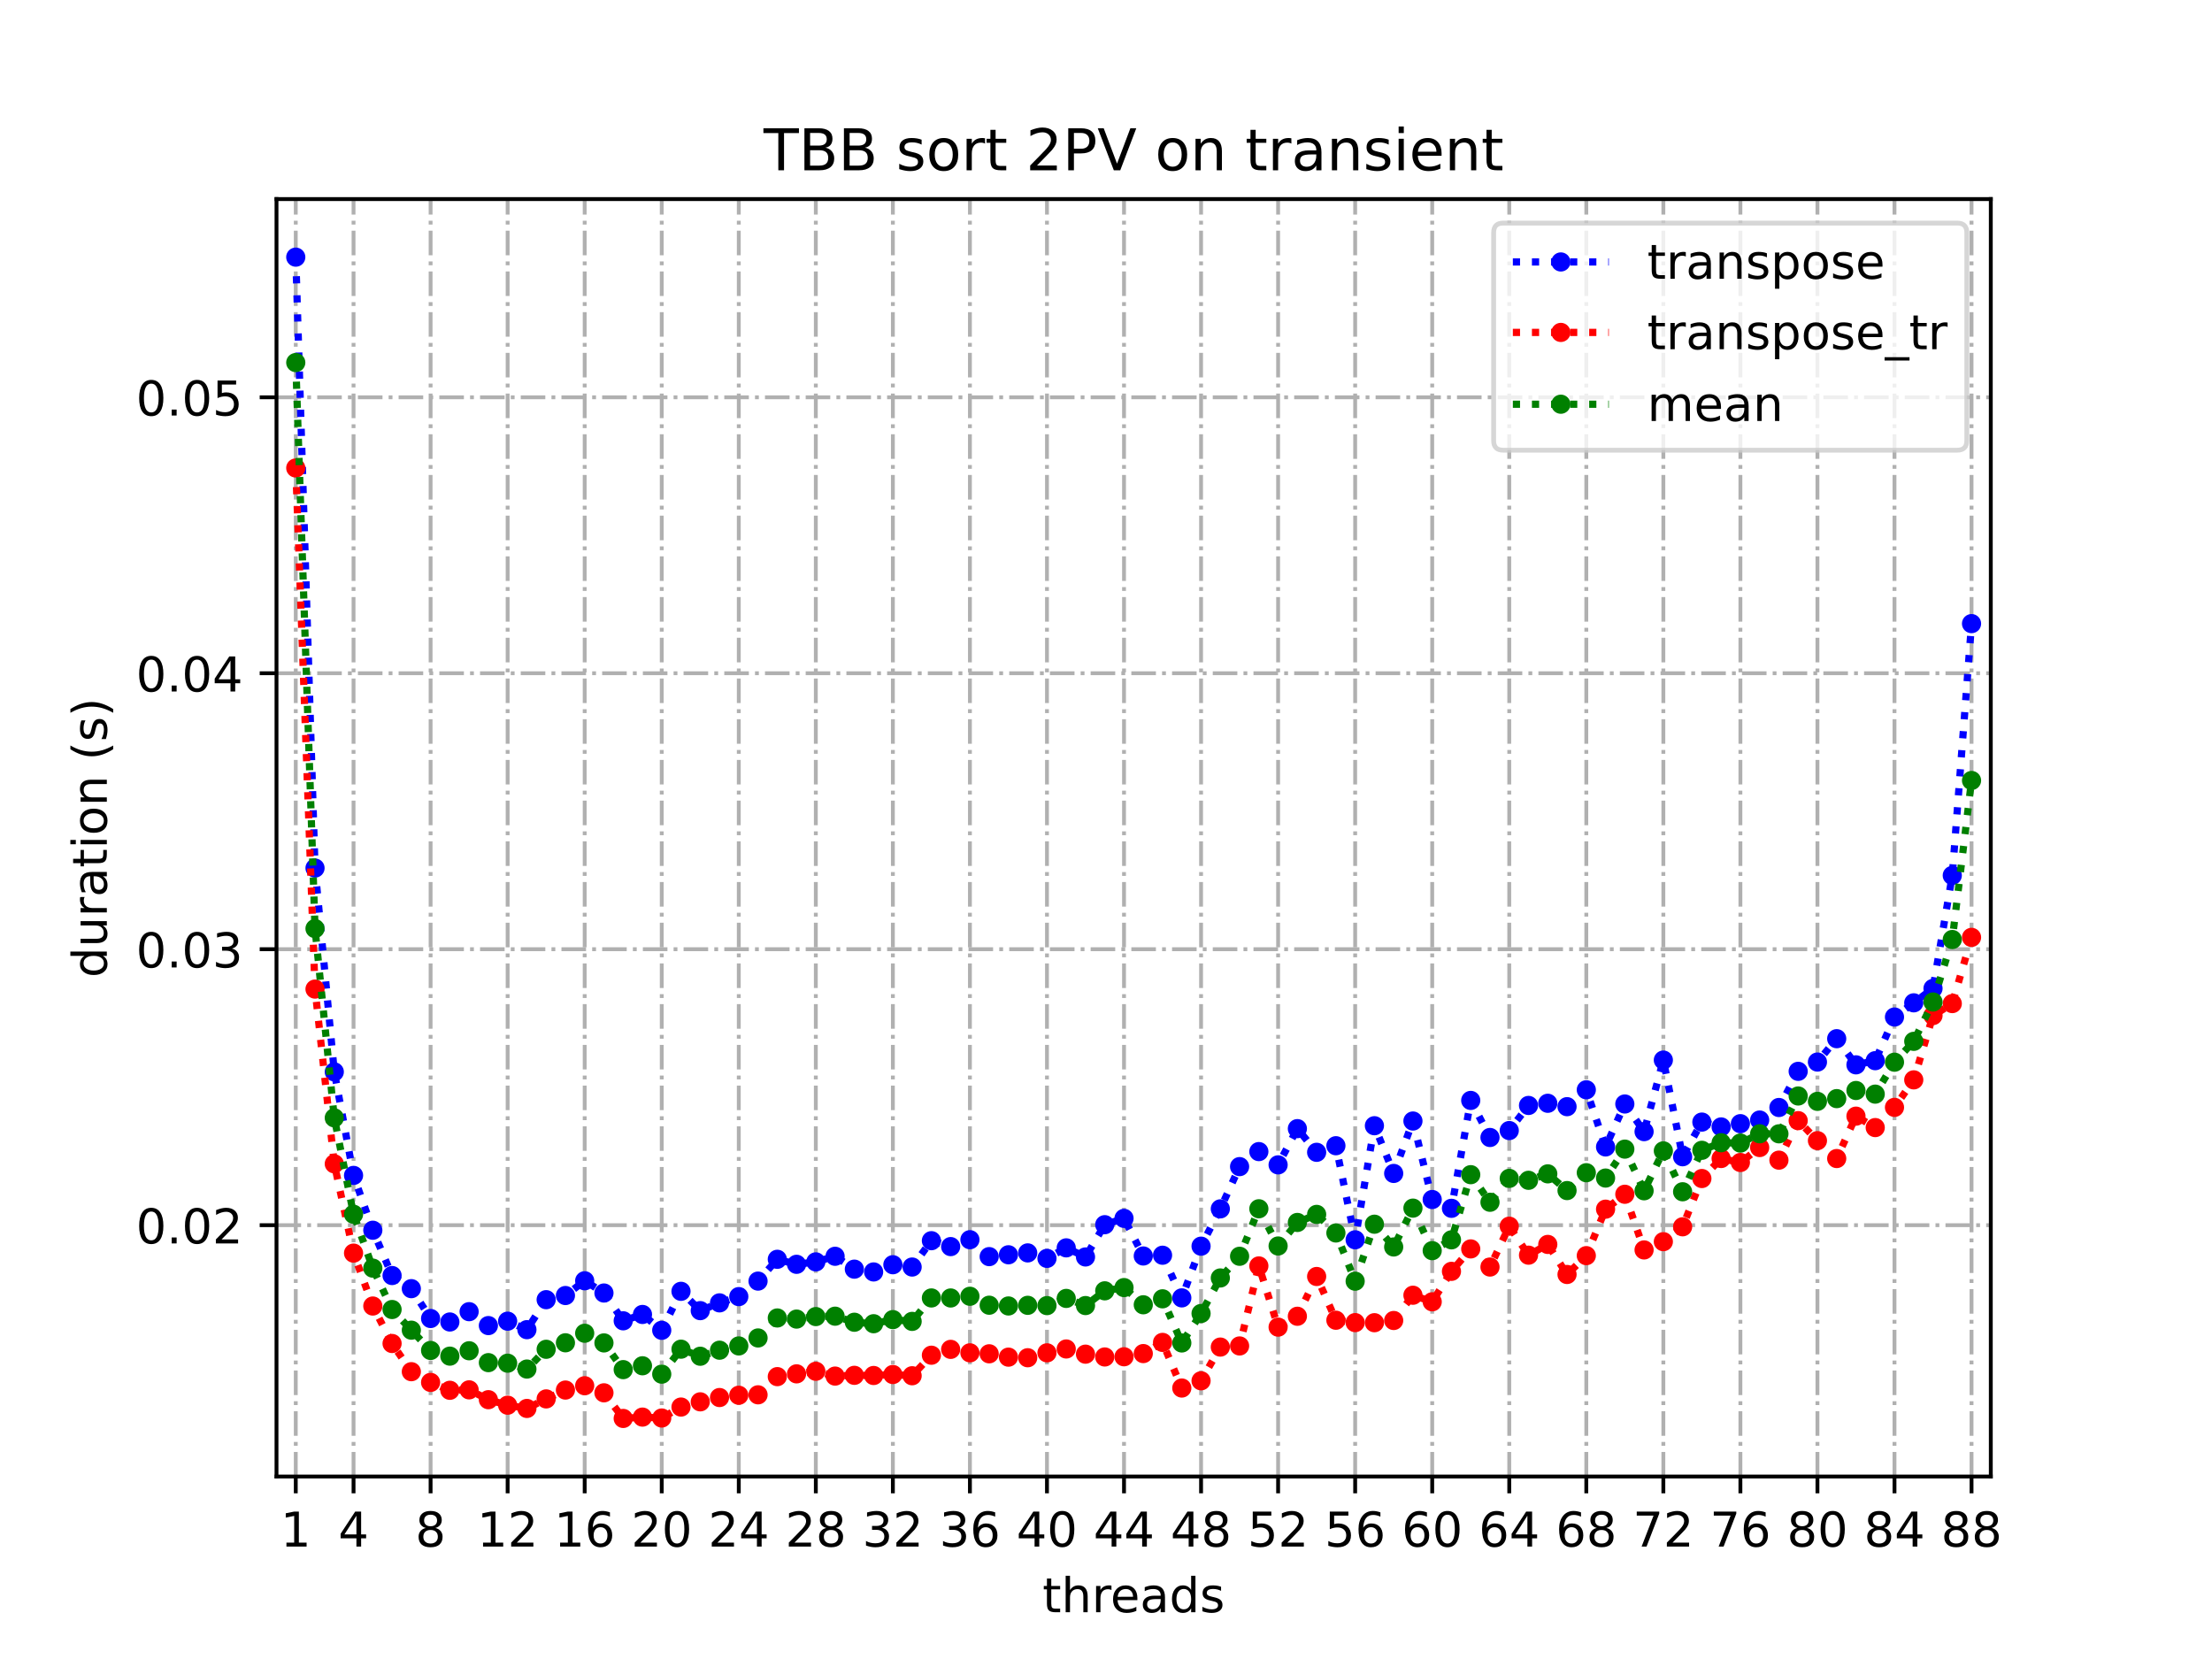 <?xml version="1.0" encoding="utf-8" standalone="no"?>
<!DOCTYPE svg PUBLIC "-//W3C//DTD SVG 1.1//EN"
  "http://www.w3.org/Graphics/SVG/1.1/DTD/svg11.dtd">
<!-- Created with matplotlib (https://matplotlib.org/) -->
<svg height="345.6pt" version="1.1" viewBox="0 0 460.8 345.6" width="460.8pt" xmlns="http://www.w3.org/2000/svg" xmlns:xlink="http://www.w3.org/1999/xlink">
 <defs>
  <style type="text/css">
*{stroke-linecap:butt;stroke-linejoin:round;}
  </style>
 </defs>
 <g id="figure_1">
  <g id="patch_1">
   <path d="M 0 345.6 
L 460.8 345.6 
L 460.8 0 
L 0 0 
z
" style="fill:#ffffff;"/>
  </g>
  <g id="axes_1">
   <g id="patch_2">
    <path d="M 57.6 307.584 
L 414.72 307.584 
L 414.72 41.472 
L 57.6 41.472 
z
" style="fill:#ffffff;"/>
   </g>
   <g id="matplotlib.axis_1">
    <g id="xtick_1">
     <g id="line2d_1">
      <path clip-path="url(#pab30fb5afd)" d="M 61.613 307.584 
L 61.613 41.472 
" style="fill:none;stroke:#b0b0b0;stroke-dasharray:5.12,1.28,0.8,1.28;stroke-dashoffset:0;stroke-width:0.8;"/>
     </g>
     <g id="line2d_2">
      <defs>
       <path d="M 0 0 
L 0 3.5 
" id="m6b96b55d82" style="stroke:#000000;stroke-width:0.8;"/>
      </defs>
      <g>
       <use style="stroke:#000000;stroke-width:0.8;" x="61.613" xlink:href="#m6b96b55d82" y="307.584"/>
      </g>
     </g>
     <g id="text_1">
      <!-- 1 -->
      <defs>
       <path d="M 12.406 8.297 
L 28.516 8.297 
L 28.516 63.922 
L 10.984 60.406 
L 10.984 69.391 
L 28.422 72.906 
L 38.281 72.906 
L 38.281 8.297 
L 54.391 8.297 
L 54.391 0 
L 12.406 0 
z
" id="DejaVuSans-49"/>
      </defs>
      <g transform="translate(58.431 322.182)scale(0.1 -0.1)">
       <use xlink:href="#DejaVuSans-49"/>
      </g>
     </g>
    </g>
    <g id="xtick_2">
     <g id="line2d_3">
      <path clip-path="url(#pab30fb5afd)" d="M 73.65 307.584 
L 73.65 41.472 
" style="fill:none;stroke:#b0b0b0;stroke-dasharray:5.12,1.28,0.8,1.28;stroke-dashoffset:0;stroke-width:0.8;"/>
     </g>
     <g id="line2d_4">
      <g>
       <use style="stroke:#000000;stroke-width:0.8;" x="73.65" xlink:href="#m6b96b55d82" y="307.584"/>
      </g>
     </g>
     <g id="text_2">
      <!-- 4 -->
      <defs>
       <path d="M 37.797 64.312 
L 12.891 25.391 
L 37.797 25.391 
z
M 35.203 72.906 
L 47.609 72.906 
L 47.609 25.391 
L 58.016 25.391 
L 58.016 17.188 
L 47.609 17.188 
L 47.609 0 
L 37.797 0 
L 37.797 17.188 
L 4.891 17.188 
L 4.891 26.703 
z
" id="DejaVuSans-52"/>
      </defs>
      <g transform="translate(70.469 322.182)scale(0.1 -0.1)">
       <use xlink:href="#DejaVuSans-52"/>
      </g>
     </g>
    </g>
    <g id="xtick_3">
     <g id="line2d_5">
      <path clip-path="url(#pab30fb5afd)" d="M 89.701 307.584 
L 89.701 41.472 
" style="fill:none;stroke:#b0b0b0;stroke-dasharray:5.12,1.28,0.8,1.28;stroke-dashoffset:0;stroke-width:0.8;"/>
     </g>
     <g id="line2d_6">
      <g>
       <use style="stroke:#000000;stroke-width:0.8;" x="89.701" xlink:href="#m6b96b55d82" y="307.584"/>
      </g>
     </g>
     <g id="text_3">
      <!-- 8 -->
      <defs>
       <path d="M 31.781 34.625 
Q 24.75 34.625 20.719 30.859 
Q 16.703 27.094 16.703 20.516 
Q 16.703 13.922 20.719 10.156 
Q 24.75 6.391 31.781 6.391 
Q 38.812 6.391 42.859 10.172 
Q 46.922 13.969 46.922 20.516 
Q 46.922 27.094 42.891 30.859 
Q 38.875 34.625 31.781 34.625 
z
M 21.922 38.812 
Q 15.578 40.375 12.031 44.719 
Q 8.5 49.078 8.5 55.328 
Q 8.5 64.062 14.719 69.141 
Q 20.953 74.219 31.781 74.219 
Q 42.672 74.219 48.875 69.141 
Q 55.078 64.062 55.078 55.328 
Q 55.078 49.078 51.531 44.719 
Q 48 40.375 41.703 38.812 
Q 48.828 37.156 52.797 32.312 
Q 56.781 27.484 56.781 20.516 
Q 56.781 9.906 50.312 4.234 
Q 43.844 -1.422 31.781 -1.422 
Q 19.734 -1.422 13.25 4.234 
Q 6.781 9.906 6.781 20.516 
Q 6.781 27.484 10.781 32.312 
Q 14.797 37.156 21.922 38.812 
z
M 18.312 54.391 
Q 18.312 48.734 21.844 45.562 
Q 25.391 42.391 31.781 42.391 
Q 38.141 42.391 41.719 45.562 
Q 45.312 48.734 45.312 54.391 
Q 45.312 60.062 41.719 63.234 
Q 38.141 66.406 31.781 66.406 
Q 25.391 66.406 21.844 63.234 
Q 18.312 60.062 18.312 54.391 
z
" id="DejaVuSans-56"/>
      </defs>
      <g transform="translate(86.519 322.182)scale(0.1 -0.1)">
       <use xlink:href="#DejaVuSans-56"/>
      </g>
     </g>
    </g>
    <g id="xtick_4">
     <g id="line2d_7">
      <path clip-path="url(#pab30fb5afd)" d="M 105.751 307.584 
L 105.751 41.472 
" style="fill:none;stroke:#b0b0b0;stroke-dasharray:5.12,1.28,0.8,1.28;stroke-dashoffset:0;stroke-width:0.8;"/>
     </g>
     <g id="line2d_8">
      <g>
       <use style="stroke:#000000;stroke-width:0.8;" x="105.751" xlink:href="#m6b96b55d82" y="307.584"/>
      </g>
     </g>
     <g id="text_4">
      <!-- 12 -->
      <defs>
       <path d="M 19.188 8.297 
L 53.609 8.297 
L 53.609 0 
L 7.328 0 
L 7.328 8.297 
Q 12.938 14.109 22.625 23.891 
Q 32.328 33.688 34.812 36.531 
Q 39.547 41.844 41.422 45.531 
Q 43.312 49.219 43.312 52.781 
Q 43.312 58.594 39.234 62.25 
Q 35.156 65.922 28.609 65.922 
Q 23.969 65.922 18.812 64.312 
Q 13.672 62.703 7.812 59.422 
L 7.812 69.391 
Q 13.766 71.781 18.938 73 
Q 24.125 74.219 28.422 74.219 
Q 39.75 74.219 46.484 68.547 
Q 53.219 62.891 53.219 53.422 
Q 53.219 48.922 51.531 44.891 
Q 49.859 40.875 45.406 35.406 
Q 44.188 33.984 37.641 27.219 
Q 31.109 20.453 19.188 8.297 
z
" id="DejaVuSans-50"/>
      </defs>
      <g transform="translate(99.389 322.182)scale(0.1 -0.1)">
       <use xlink:href="#DejaVuSans-49"/>
       <use x="63.623" xlink:href="#DejaVuSans-50"/>
      </g>
     </g>
    </g>
    <g id="xtick_5">
     <g id="line2d_9">
      <path clip-path="url(#pab30fb5afd)" d="M 121.801 307.584 
L 121.801 41.472 
" style="fill:none;stroke:#b0b0b0;stroke-dasharray:5.12,1.28,0.8,1.28;stroke-dashoffset:0;stroke-width:0.8;"/>
     </g>
     <g id="line2d_10">
      <g>
       <use style="stroke:#000000;stroke-width:0.8;" x="121.801" xlink:href="#m6b96b55d82" y="307.584"/>
      </g>
     </g>
     <g id="text_5">
      <!-- 16 -->
      <defs>
       <path d="M 33.016 40.375 
Q 26.375 40.375 22.484 35.828 
Q 18.609 31.297 18.609 23.391 
Q 18.609 15.531 22.484 10.953 
Q 26.375 6.391 33.016 6.391 
Q 39.656 6.391 43.531 10.953 
Q 47.406 15.531 47.406 23.391 
Q 47.406 31.297 43.531 35.828 
Q 39.656 40.375 33.016 40.375 
z
M 52.594 71.297 
L 52.594 62.312 
Q 48.875 64.062 45.094 64.984 
Q 41.312 65.922 37.594 65.922 
Q 27.828 65.922 22.672 59.328 
Q 17.531 52.734 16.797 39.406 
Q 19.672 43.656 24.016 45.922 
Q 28.375 48.188 33.594 48.188 
Q 44.578 48.188 50.953 41.516 
Q 57.328 34.859 57.328 23.391 
Q 57.328 12.156 50.688 5.359 
Q 44.047 -1.422 33.016 -1.422 
Q 20.359 -1.422 13.672 8.266 
Q 6.984 17.969 6.984 36.375 
Q 6.984 53.656 15.188 63.938 
Q 23.391 74.219 37.203 74.219 
Q 40.922 74.219 44.703 73.484 
Q 48.484 72.75 52.594 71.297 
z
" id="DejaVuSans-54"/>
      </defs>
      <g transform="translate(115.439 322.182)scale(0.1 -0.1)">
       <use xlink:href="#DejaVuSans-49"/>
       <use x="63.623" xlink:href="#DejaVuSans-54"/>
      </g>
     </g>
    </g>
    <g id="xtick_6">
     <g id="line2d_11">
      <path clip-path="url(#pab30fb5afd)" d="M 137.852 307.584 
L 137.852 41.472 
" style="fill:none;stroke:#b0b0b0;stroke-dasharray:5.12,1.28,0.8,1.28;stroke-dashoffset:0;stroke-width:0.8;"/>
     </g>
     <g id="line2d_12">
      <g>
       <use style="stroke:#000000;stroke-width:0.8;" x="137.852" xlink:href="#m6b96b55d82" y="307.584"/>
      </g>
     </g>
     <g id="text_6">
      <!-- 20 -->
      <defs>
       <path d="M 31.781 66.406 
Q 24.172 66.406 20.328 58.906 
Q 16.5 51.422 16.5 36.375 
Q 16.5 21.391 20.328 13.891 
Q 24.172 6.391 31.781 6.391 
Q 39.453 6.391 43.281 13.891 
Q 47.125 21.391 47.125 36.375 
Q 47.125 51.422 43.281 58.906 
Q 39.453 66.406 31.781 66.406 
z
M 31.781 74.219 
Q 44.047 74.219 50.516 64.516 
Q 56.984 54.828 56.984 36.375 
Q 56.984 17.969 50.516 8.266 
Q 44.047 -1.422 31.781 -1.422 
Q 19.531 -1.422 13.062 8.266 
Q 6.594 17.969 6.594 36.375 
Q 6.594 54.828 13.062 64.516 
Q 19.531 74.219 31.781 74.219 
z
" id="DejaVuSans-48"/>
      </defs>
      <g transform="translate(131.489 322.182)scale(0.1 -0.1)">
       <use xlink:href="#DejaVuSans-50"/>
       <use x="63.623" xlink:href="#DejaVuSans-48"/>
      </g>
     </g>
    </g>
    <g id="xtick_7">
     <g id="line2d_13">
      <path clip-path="url(#pab30fb5afd)" d="M 153.902 307.584 
L 153.902 41.472 
" style="fill:none;stroke:#b0b0b0;stroke-dasharray:5.12,1.28,0.8,1.28;stroke-dashoffset:0;stroke-width:0.8;"/>
     </g>
     <g id="line2d_14">
      <g>
       <use style="stroke:#000000;stroke-width:0.8;" x="153.902" xlink:href="#m6b96b55d82" y="307.584"/>
      </g>
     </g>
     <g id="text_7">
      <!-- 24 -->
      <g transform="translate(147.54 322.182)scale(0.1 -0.1)">
       <use xlink:href="#DejaVuSans-50"/>
       <use x="63.623" xlink:href="#DejaVuSans-52"/>
      </g>
     </g>
    </g>
    <g id="xtick_8">
     <g id="line2d_15">
      <path clip-path="url(#pab30fb5afd)" d="M 169.952 307.584 
L 169.952 41.472 
" style="fill:none;stroke:#b0b0b0;stroke-dasharray:5.12,1.28,0.8,1.28;stroke-dashoffset:0;stroke-width:0.8;"/>
     </g>
     <g id="line2d_16">
      <g>
       <use style="stroke:#000000;stroke-width:0.8;" x="169.952" xlink:href="#m6b96b55d82" y="307.584"/>
      </g>
     </g>
     <g id="text_8">
      <!-- 28 -->
      <g transform="translate(163.59 322.182)scale(0.1 -0.1)">
       <use xlink:href="#DejaVuSans-50"/>
       <use x="63.623" xlink:href="#DejaVuSans-56"/>
      </g>
     </g>
    </g>
    <g id="xtick_9">
     <g id="line2d_17">
      <path clip-path="url(#pab30fb5afd)" d="M 186.003 307.584 
L 186.003 41.472 
" style="fill:none;stroke:#b0b0b0;stroke-dasharray:5.12,1.28,0.8,1.28;stroke-dashoffset:0;stroke-width:0.8;"/>
     </g>
     <g id="line2d_18">
      <g>
       <use style="stroke:#000000;stroke-width:0.8;" x="186.003" xlink:href="#m6b96b55d82" y="307.584"/>
      </g>
     </g>
     <g id="text_9">
      <!-- 32 -->
      <defs>
       <path d="M 40.578 39.312 
Q 47.656 37.797 51.625 33 
Q 55.609 28.219 55.609 21.188 
Q 55.609 10.406 48.188 4.484 
Q 40.766 -1.422 27.094 -1.422 
Q 22.516 -1.422 17.656 -0.516 
Q 12.797 0.391 7.625 2.203 
L 7.625 11.719 
Q 11.719 9.328 16.594 8.109 
Q 21.484 6.891 26.812 6.891 
Q 36.078 6.891 40.938 10.547 
Q 45.797 14.203 45.797 21.188 
Q 45.797 27.641 41.281 31.266 
Q 36.766 34.906 28.719 34.906 
L 20.219 34.906 
L 20.219 43.016 
L 29.109 43.016 
Q 36.375 43.016 40.234 45.922 
Q 44.094 48.828 44.094 54.297 
Q 44.094 59.906 40.109 62.906 
Q 36.141 65.922 28.719 65.922 
Q 24.656 65.922 20.016 65.031 
Q 15.375 64.156 9.812 62.312 
L 9.812 71.094 
Q 15.438 72.656 20.344 73.438 
Q 25.25 74.219 29.594 74.219 
Q 40.828 74.219 47.359 69.109 
Q 53.906 64.016 53.906 55.328 
Q 53.906 49.266 50.438 45.094 
Q 46.969 40.922 40.578 39.312 
z
" id="DejaVuSans-51"/>
      </defs>
      <g transform="translate(179.64 322.182)scale(0.1 -0.1)">
       <use xlink:href="#DejaVuSans-51"/>
       <use x="63.623" xlink:href="#DejaVuSans-50"/>
      </g>
     </g>
    </g>
    <g id="xtick_10">
     <g id="line2d_19">
      <path clip-path="url(#pab30fb5afd)" d="M 202.053 307.584 
L 202.053 41.472 
" style="fill:none;stroke:#b0b0b0;stroke-dasharray:5.12,1.28,0.8,1.28;stroke-dashoffset:0;stroke-width:0.8;"/>
     </g>
     <g id="line2d_20">
      <g>
       <use style="stroke:#000000;stroke-width:0.8;" x="202.053" xlink:href="#m6b96b55d82" y="307.584"/>
      </g>
     </g>
     <g id="text_10">
      <!-- 36 -->
      <g transform="translate(195.691 322.182)scale(0.1 -0.1)">
       <use xlink:href="#DejaVuSans-51"/>
       <use x="63.623" xlink:href="#DejaVuSans-54"/>
      </g>
     </g>
    </g>
    <g id="xtick_11">
     <g id="line2d_21">
      <path clip-path="url(#pab30fb5afd)" d="M 218.103 307.584 
L 218.103 41.472 
" style="fill:none;stroke:#b0b0b0;stroke-dasharray:5.12,1.28,0.8,1.28;stroke-dashoffset:0;stroke-width:0.8;"/>
     </g>
     <g id="line2d_22">
      <g>
       <use style="stroke:#000000;stroke-width:0.8;" x="218.103" xlink:href="#m6b96b55d82" y="307.584"/>
      </g>
     </g>
     <g id="text_11">
      <!-- 40 -->
      <g transform="translate(211.741 322.182)scale(0.1 -0.1)">
       <use xlink:href="#DejaVuSans-52"/>
       <use x="63.623" xlink:href="#DejaVuSans-48"/>
      </g>
     </g>
    </g>
    <g id="xtick_12">
     <g id="line2d_23">
      <path clip-path="url(#pab30fb5afd)" d="M 234.154 307.584 
L 234.154 41.472 
" style="fill:none;stroke:#b0b0b0;stroke-dasharray:5.12,1.28,0.8,1.28;stroke-dashoffset:0;stroke-width:0.8;"/>
     </g>
     <g id="line2d_24">
      <g>
       <use style="stroke:#000000;stroke-width:0.8;" x="234.154" xlink:href="#m6b96b55d82" y="307.584"/>
      </g>
     </g>
     <g id="text_12">
      <!-- 44 -->
      <g transform="translate(227.791 322.182)scale(0.1 -0.1)">
       <use xlink:href="#DejaVuSans-52"/>
       <use x="63.623" xlink:href="#DejaVuSans-52"/>
      </g>
     </g>
    </g>
    <g id="xtick_13">
     <g id="line2d_25">
      <path clip-path="url(#pab30fb5afd)" d="M 250.204 307.584 
L 250.204 41.472 
" style="fill:none;stroke:#b0b0b0;stroke-dasharray:5.12,1.28,0.8,1.28;stroke-dashoffset:0;stroke-width:0.8;"/>
     </g>
     <g id="line2d_26">
      <g>
       <use style="stroke:#000000;stroke-width:0.8;" x="250.204" xlink:href="#m6b96b55d82" y="307.584"/>
      </g>
     </g>
     <g id="text_13">
      <!-- 48 -->
      <g transform="translate(243.842 322.182)scale(0.1 -0.1)">
       <use xlink:href="#DejaVuSans-52"/>
       <use x="63.623" xlink:href="#DejaVuSans-56"/>
      </g>
     </g>
    </g>
    <g id="xtick_14">
     <g id="line2d_27">
      <path clip-path="url(#pab30fb5afd)" d="M 266.254 307.584 
L 266.254 41.472 
" style="fill:none;stroke:#b0b0b0;stroke-dasharray:5.12,1.28,0.8,1.28;stroke-dashoffset:0;stroke-width:0.8;"/>
     </g>
     <g id="line2d_28">
      <g>
       <use style="stroke:#000000;stroke-width:0.8;" x="266.254" xlink:href="#m6b96b55d82" y="307.584"/>
      </g>
     </g>
     <g id="text_14">
      <!-- 52 -->
      <defs>
       <path d="M 10.797 72.906 
L 49.516 72.906 
L 49.516 64.594 
L 19.828 64.594 
L 19.828 46.734 
Q 21.969 47.469 24.109 47.828 
Q 26.266 48.188 28.422 48.188 
Q 40.625 48.188 47.75 41.5 
Q 54.891 34.812 54.891 23.391 
Q 54.891 11.625 47.562 5.094 
Q 40.234 -1.422 26.906 -1.422 
Q 22.312 -1.422 17.547 -0.641 
Q 12.797 0.141 7.719 1.703 
L 7.719 11.625 
Q 12.109 9.234 16.797 8.062 
Q 21.484 6.891 26.703 6.891 
Q 35.156 6.891 40.078 11.328 
Q 45.016 15.766 45.016 23.391 
Q 45.016 31 40.078 35.438 
Q 35.156 39.891 26.703 39.891 
Q 22.75 39.891 18.812 39.016 
Q 14.891 38.141 10.797 36.281 
z
" id="DejaVuSans-53"/>
      </defs>
      <g transform="translate(259.892 322.182)scale(0.1 -0.1)">
       <use xlink:href="#DejaVuSans-53"/>
       <use x="63.623" xlink:href="#DejaVuSans-50"/>
      </g>
     </g>
    </g>
    <g id="xtick_15">
     <g id="line2d_29">
      <path clip-path="url(#pab30fb5afd)" d="M 282.305 307.584 
L 282.305 41.472 
" style="fill:none;stroke:#b0b0b0;stroke-dasharray:5.12,1.28,0.8,1.28;stroke-dashoffset:0;stroke-width:0.8;"/>
     </g>
     <g id="line2d_30">
      <g>
       <use style="stroke:#000000;stroke-width:0.8;" x="282.305" xlink:href="#m6b96b55d82" y="307.584"/>
      </g>
     </g>
     <g id="text_15">
      <!-- 56 -->
      <g transform="translate(275.942 322.182)scale(0.1 -0.1)">
       <use xlink:href="#DejaVuSans-53"/>
       <use x="63.623" xlink:href="#DejaVuSans-54"/>
      </g>
     </g>
    </g>
    <g id="xtick_16">
     <g id="line2d_31">
      <path clip-path="url(#pab30fb5afd)" d="M 298.355 307.584 
L 298.355 41.472 
" style="fill:none;stroke:#b0b0b0;stroke-dasharray:5.12,1.28,0.8,1.28;stroke-dashoffset:0;stroke-width:0.8;"/>
     </g>
     <g id="line2d_32">
      <g>
       <use style="stroke:#000000;stroke-width:0.8;" x="298.355" xlink:href="#m6b96b55d82" y="307.584"/>
      </g>
     </g>
     <g id="text_16">
      <!-- 60 -->
      <g transform="translate(291.993 322.182)scale(0.1 -0.1)">
       <use xlink:href="#DejaVuSans-54"/>
       <use x="63.623" xlink:href="#DejaVuSans-48"/>
      </g>
     </g>
    </g>
    <g id="xtick_17">
     <g id="line2d_33">
      <path clip-path="url(#pab30fb5afd)" d="M 314.405 307.584 
L 314.405 41.472 
" style="fill:none;stroke:#b0b0b0;stroke-dasharray:5.12,1.28,0.8,1.28;stroke-dashoffset:0;stroke-width:0.8;"/>
     </g>
     <g id="line2d_34">
      <g>
       <use style="stroke:#000000;stroke-width:0.8;" x="314.405" xlink:href="#m6b96b55d82" y="307.584"/>
      </g>
     </g>
     <g id="text_17">
      <!-- 64 -->
      <g transform="translate(308.043 322.182)scale(0.1 -0.1)">
       <use xlink:href="#DejaVuSans-54"/>
       <use x="63.623" xlink:href="#DejaVuSans-52"/>
      </g>
     </g>
    </g>
    <g id="xtick_18">
     <g id="line2d_35">
      <path clip-path="url(#pab30fb5afd)" d="M 330.456 307.584 
L 330.456 41.472 
" style="fill:none;stroke:#b0b0b0;stroke-dasharray:5.12,1.28,0.8,1.28;stroke-dashoffset:0;stroke-width:0.8;"/>
     </g>
     <g id="line2d_36">
      <g>
       <use style="stroke:#000000;stroke-width:0.8;" x="330.456" xlink:href="#m6b96b55d82" y="307.584"/>
      </g>
     </g>
     <g id="text_18">
      <!-- 68 -->
      <g transform="translate(324.093 322.182)scale(0.1 -0.1)">
       <use xlink:href="#DejaVuSans-54"/>
       <use x="63.623" xlink:href="#DejaVuSans-56"/>
      </g>
     </g>
    </g>
    <g id="xtick_19">
     <g id="line2d_37">
      <path clip-path="url(#pab30fb5afd)" d="M 346.506 307.584 
L 346.506 41.472 
" style="fill:none;stroke:#b0b0b0;stroke-dasharray:5.12,1.28,0.8,1.28;stroke-dashoffset:0;stroke-width:0.8;"/>
     </g>
     <g id="line2d_38">
      <g>
       <use style="stroke:#000000;stroke-width:0.8;" x="346.506" xlink:href="#m6b96b55d82" y="307.584"/>
      </g>
     </g>
     <g id="text_19">
      <!-- 72 -->
      <defs>
       <path d="M 8.203 72.906 
L 55.078 72.906 
L 55.078 68.703 
L 28.609 0 
L 18.312 0 
L 43.219 64.594 
L 8.203 64.594 
z
" id="DejaVuSans-55"/>
      </defs>
      <g transform="translate(340.144 322.182)scale(0.1 -0.1)">
       <use xlink:href="#DejaVuSans-55"/>
       <use x="63.623" xlink:href="#DejaVuSans-50"/>
      </g>
     </g>
    </g>
    <g id="xtick_20">
     <g id="line2d_39">
      <path clip-path="url(#pab30fb5afd)" d="M 362.556 307.584 
L 362.556 41.472 
" style="fill:none;stroke:#b0b0b0;stroke-dasharray:5.12,1.28,0.8,1.28;stroke-dashoffset:0;stroke-width:0.8;"/>
     </g>
     <g id="line2d_40">
      <g>
       <use style="stroke:#000000;stroke-width:0.8;" x="362.556" xlink:href="#m6b96b55d82" y="307.584"/>
      </g>
     </g>
     <g id="text_20">
      <!-- 76 -->
      <g transform="translate(356.194 322.182)scale(0.1 -0.1)">
       <use xlink:href="#DejaVuSans-55"/>
       <use x="63.623" xlink:href="#DejaVuSans-54"/>
      </g>
     </g>
    </g>
    <g id="xtick_21">
     <g id="line2d_41">
      <path clip-path="url(#pab30fb5afd)" d="M 378.607 307.584 
L 378.607 41.472 
" style="fill:none;stroke:#b0b0b0;stroke-dasharray:5.12,1.28,0.8,1.28;stroke-dashoffset:0;stroke-width:0.8;"/>
     </g>
     <g id="line2d_42">
      <g>
       <use style="stroke:#000000;stroke-width:0.8;" x="378.607" xlink:href="#m6b96b55d82" y="307.584"/>
      </g>
     </g>
     <g id="text_21">
      <!-- 80 -->
      <g transform="translate(372.244 322.182)scale(0.1 -0.1)">
       <use xlink:href="#DejaVuSans-56"/>
       <use x="63.623" xlink:href="#DejaVuSans-48"/>
      </g>
     </g>
    </g>
    <g id="xtick_22">
     <g id="line2d_43">
      <path clip-path="url(#pab30fb5afd)" d="M 394.657 307.584 
L 394.657 41.472 
" style="fill:none;stroke:#b0b0b0;stroke-dasharray:5.12,1.28,0.8,1.28;stroke-dashoffset:0;stroke-width:0.8;"/>
     </g>
     <g id="line2d_44">
      <g>
       <use style="stroke:#000000;stroke-width:0.8;" x="394.657" xlink:href="#m6b96b55d82" y="307.584"/>
      </g>
     </g>
     <g id="text_22">
      <!-- 84 -->
      <g transform="translate(388.295 322.182)scale(0.1 -0.1)">
       <use xlink:href="#DejaVuSans-56"/>
       <use x="63.623" xlink:href="#DejaVuSans-52"/>
      </g>
     </g>
    </g>
    <g id="xtick_23">
     <g id="line2d_45">
      <path clip-path="url(#pab30fb5afd)" d="M 410.707 307.584 
L 410.707 41.472 
" style="fill:none;stroke:#b0b0b0;stroke-dasharray:5.12,1.28,0.8,1.28;stroke-dashoffset:0;stroke-width:0.8;"/>
     </g>
     <g id="line2d_46">
      <g>
       <use style="stroke:#000000;stroke-width:0.8;" x="410.707" xlink:href="#m6b96b55d82" y="307.584"/>
      </g>
     </g>
     <g id="text_23">
      <!-- 88 -->
      <g transform="translate(404.345 322.182)scale(0.1 -0.1)">
       <use xlink:href="#DejaVuSans-56"/>
       <use x="63.623" xlink:href="#DejaVuSans-56"/>
      </g>
     </g>
    </g>
    <g id="text_24">
     <!-- threads -->
     <defs>
      <path d="M 18.312 70.219 
L 18.312 54.688 
L 36.812 54.688 
L 36.812 47.703 
L 18.312 47.703 
L 18.312 18.016 
Q 18.312 11.328 20.141 9.422 
Q 21.969 7.516 27.594 7.516 
L 36.812 7.516 
L 36.812 0 
L 27.594 0 
Q 17.188 0 13.234 3.875 
Q 9.281 7.766 9.281 18.016 
L 9.281 47.703 
L 2.688 47.703 
L 2.688 54.688 
L 9.281 54.688 
L 9.281 70.219 
z
" id="DejaVuSans-116"/>
      <path d="M 54.891 33.016 
L 54.891 0 
L 45.906 0 
L 45.906 32.719 
Q 45.906 40.484 42.875 44.328 
Q 39.844 48.188 33.797 48.188 
Q 26.516 48.188 22.312 43.547 
Q 18.109 38.922 18.109 30.906 
L 18.109 0 
L 9.078 0 
L 9.078 75.984 
L 18.109 75.984 
L 18.109 46.188 
Q 21.344 51.125 25.703 53.562 
Q 30.078 56 35.797 56 
Q 45.219 56 50.047 50.172 
Q 54.891 44.344 54.891 33.016 
z
" id="DejaVuSans-104"/>
      <path d="M 41.109 46.297 
Q 39.594 47.172 37.812 47.578 
Q 36.031 48 33.891 48 
Q 26.266 48 22.188 43.047 
Q 18.109 38.094 18.109 28.812 
L 18.109 0 
L 9.078 0 
L 9.078 54.688 
L 18.109 54.688 
L 18.109 46.188 
Q 20.953 51.172 25.484 53.578 
Q 30.031 56 36.531 56 
Q 37.453 56 38.578 55.875 
Q 39.703 55.766 41.062 55.516 
z
" id="DejaVuSans-114"/>
      <path d="M 56.203 29.594 
L 56.203 25.203 
L 14.891 25.203 
Q 15.484 15.922 20.484 11.062 
Q 25.484 6.203 34.422 6.203 
Q 39.594 6.203 44.453 7.469 
Q 49.312 8.734 54.109 11.281 
L 54.109 2.781 
Q 49.266 0.734 44.188 -0.344 
Q 39.109 -1.422 33.891 -1.422 
Q 20.797 -1.422 13.156 6.188 
Q 5.516 13.812 5.516 26.812 
Q 5.516 40.234 12.766 48.109 
Q 20.016 56 32.328 56 
Q 43.359 56 49.781 48.891 
Q 56.203 41.797 56.203 29.594 
z
M 47.219 32.234 
Q 47.125 39.594 43.094 43.984 
Q 39.062 48.391 32.422 48.391 
Q 24.906 48.391 20.391 44.141 
Q 15.875 39.891 15.188 32.172 
z
" id="DejaVuSans-101"/>
      <path d="M 34.281 27.484 
Q 23.391 27.484 19.188 25 
Q 14.984 22.516 14.984 16.5 
Q 14.984 11.719 18.141 8.906 
Q 21.297 6.109 26.703 6.109 
Q 34.188 6.109 38.703 11.406 
Q 43.219 16.703 43.219 25.484 
L 43.219 27.484 
z
M 52.203 31.203 
L 52.203 0 
L 43.219 0 
L 43.219 8.297 
Q 40.141 3.328 35.547 0.953 
Q 30.953 -1.422 24.312 -1.422 
Q 15.922 -1.422 10.953 3.297 
Q 6 8.016 6 15.922 
Q 6 25.141 12.172 29.828 
Q 18.359 34.516 30.609 34.516 
L 43.219 34.516 
L 43.219 35.406 
Q 43.219 41.609 39.141 45 
Q 35.062 48.391 27.688 48.391 
Q 23 48.391 18.547 47.266 
Q 14.109 46.141 10.016 43.891 
L 10.016 52.203 
Q 14.938 54.109 19.578 55.047 
Q 24.219 56 28.609 56 
Q 40.484 56 46.344 49.844 
Q 52.203 43.703 52.203 31.203 
z
" id="DejaVuSans-97"/>
      <path d="M 45.406 46.391 
L 45.406 75.984 
L 54.391 75.984 
L 54.391 0 
L 45.406 0 
L 45.406 8.203 
Q 42.578 3.328 38.25 0.953 
Q 33.938 -1.422 27.875 -1.422 
Q 17.969 -1.422 11.734 6.484 
Q 5.516 14.406 5.516 27.297 
Q 5.516 40.188 11.734 48.094 
Q 17.969 56 27.875 56 
Q 33.938 56 38.25 53.625 
Q 42.578 51.266 45.406 46.391 
z
M 14.797 27.297 
Q 14.797 17.391 18.875 11.75 
Q 22.953 6.109 30.078 6.109 
Q 37.203 6.109 41.297 11.75 
Q 45.406 17.391 45.406 27.297 
Q 45.406 37.203 41.297 42.844 
Q 37.203 48.484 30.078 48.484 
Q 22.953 48.484 18.875 42.844 
Q 14.797 37.203 14.797 27.297 
z
" id="DejaVuSans-100"/>
      <path d="M 44.281 53.078 
L 44.281 44.578 
Q 40.484 46.531 36.375 47.5 
Q 32.281 48.484 27.875 48.484 
Q 21.188 48.484 17.844 46.438 
Q 14.5 44.391 14.5 40.281 
Q 14.5 37.156 16.891 35.375 
Q 19.281 33.594 26.516 31.984 
L 29.594 31.297 
Q 39.156 29.25 43.188 25.516 
Q 47.219 21.781 47.219 15.094 
Q 47.219 7.469 41.188 3.016 
Q 35.156 -1.422 24.609 -1.422 
Q 20.219 -1.422 15.453 -0.562 
Q 10.688 0.297 5.422 2 
L 5.422 11.281 
Q 10.406 8.688 15.234 7.391 
Q 20.062 6.109 24.812 6.109 
Q 31.156 6.109 34.562 8.281 
Q 37.984 10.453 37.984 14.406 
Q 37.984 18.062 35.516 20.016 
Q 33.062 21.969 24.703 23.781 
L 21.578 24.516 
Q 13.234 26.266 9.516 29.906 
Q 5.812 33.547 5.812 39.891 
Q 5.812 47.609 11.281 51.797 
Q 16.75 56 26.812 56 
Q 31.781 56 36.172 55.266 
Q 40.578 54.547 44.281 53.078 
z
" id="DejaVuSans-115"/>
     </defs>
     <g transform="translate(217.169 335.861)scale(0.1 -0.1)">
      <use xlink:href="#DejaVuSans-116"/>
      <use x="39.209" xlink:href="#DejaVuSans-104"/>
      <use x="102.588" xlink:href="#DejaVuSans-114"/>
      <use x="141.451" xlink:href="#DejaVuSans-101"/>
      <use x="202.975" xlink:href="#DejaVuSans-97"/>
      <use x="264.254" xlink:href="#DejaVuSans-100"/>
      <use x="327.73" xlink:href="#DejaVuSans-115"/>
     </g>
    </g>
   </g>
   <g id="matplotlib.axis_2">
    <g id="ytick_1">
     <g id="line2d_47">
      <path clip-path="url(#pab30fb5afd)" d="M 57.6 255.228 
L 414.72 255.228 
" style="fill:none;stroke:#b0b0b0;stroke-dasharray:5.12,1.28,0.8,1.28;stroke-dashoffset:0;stroke-width:0.8;"/>
     </g>
     <g id="line2d_48">
      <defs>
       <path d="M 0 0 
L -3.5 0 
" id="m6b8d63e881" style="stroke:#000000;stroke-width:0.8;"/>
      </defs>
      <g>
       <use style="stroke:#000000;stroke-width:0.8;" x="57.6" xlink:href="#m6b8d63e881" y="255.228"/>
      </g>
     </g>
     <g id="text_25">
      <!-- 0.02 -->
      <defs>
       <path d="M 10.688 12.406 
L 21 12.406 
L 21 0 
L 10.688 0 
z
" id="DejaVuSans-46"/>
      </defs>
      <g transform="translate(28.334 259.027)scale(0.1 -0.1)">
       <use xlink:href="#DejaVuSans-48"/>
       <use x="63.623" xlink:href="#DejaVuSans-46"/>
       <use x="95.41" xlink:href="#DejaVuSans-48"/>
       <use x="159.033" xlink:href="#DejaVuSans-50"/>
      </g>
     </g>
    </g>
    <g id="ytick_2">
     <g id="line2d_49">
      <path clip-path="url(#pab30fb5afd)" d="M 57.6 197.739 
L 414.72 197.739 
" style="fill:none;stroke:#b0b0b0;stroke-dasharray:5.12,1.28,0.8,1.28;stroke-dashoffset:0;stroke-width:0.8;"/>
     </g>
     <g id="line2d_50">
      <g>
       <use style="stroke:#000000;stroke-width:0.8;" x="57.6" xlink:href="#m6b8d63e881" y="197.739"/>
      </g>
     </g>
     <g id="text_26">
      <!-- 0.03 -->
      <g transform="translate(28.334 201.538)scale(0.1 -0.1)">
       <use xlink:href="#DejaVuSans-48"/>
       <use x="63.623" xlink:href="#DejaVuSans-46"/>
       <use x="95.41" xlink:href="#DejaVuSans-48"/>
       <use x="159.033" xlink:href="#DejaVuSans-51"/>
      </g>
     </g>
    </g>
    <g id="ytick_3">
     <g id="line2d_51">
      <path clip-path="url(#pab30fb5afd)" d="M 57.6 140.25 
L 414.72 140.25 
" style="fill:none;stroke:#b0b0b0;stroke-dasharray:5.12,1.28,0.8,1.28;stroke-dashoffset:0;stroke-width:0.8;"/>
     </g>
     <g id="line2d_52">
      <g>
       <use style="stroke:#000000;stroke-width:0.8;" x="57.6" xlink:href="#m6b8d63e881" y="140.25"/>
      </g>
     </g>
     <g id="text_27">
      <!-- 0.04 -->
      <g transform="translate(28.334 144.049)scale(0.1 -0.1)">
       <use xlink:href="#DejaVuSans-48"/>
       <use x="63.623" xlink:href="#DejaVuSans-46"/>
       <use x="95.41" xlink:href="#DejaVuSans-48"/>
       <use x="159.033" xlink:href="#DejaVuSans-52"/>
      </g>
     </g>
    </g>
    <g id="ytick_4">
     <g id="line2d_53">
      <path clip-path="url(#pab30fb5afd)" d="M 57.6 82.761 
L 414.72 82.761 
" style="fill:none;stroke:#b0b0b0;stroke-dasharray:5.12,1.28,0.8,1.28;stroke-dashoffset:0;stroke-width:0.8;"/>
     </g>
     <g id="line2d_54">
      <g>
       <use style="stroke:#000000;stroke-width:0.8;" x="57.6" xlink:href="#m6b8d63e881" y="82.761"/>
      </g>
     </g>
     <g id="text_28">
      <!-- 0.05 -->
      <g transform="translate(28.334 86.56)scale(0.1 -0.1)">
       <use xlink:href="#DejaVuSans-48"/>
       <use x="63.623" xlink:href="#DejaVuSans-46"/>
       <use x="95.41" xlink:href="#DejaVuSans-48"/>
       <use x="159.033" xlink:href="#DejaVuSans-53"/>
      </g>
     </g>
    </g>
    <g id="text_29">
     <!-- duration (s) -->
     <defs>
      <path d="M 8.5 21.578 
L 8.5 54.688 
L 17.484 54.688 
L 17.484 21.922 
Q 17.484 14.156 20.5 10.266 
Q 23.531 6.391 29.594 6.391 
Q 36.859 6.391 41.078 11.031 
Q 45.312 15.672 45.312 23.688 
L 45.312 54.688 
L 54.297 54.688 
L 54.297 0 
L 45.312 0 
L 45.312 8.406 
Q 42.047 3.422 37.719 1 
Q 33.406 -1.422 27.688 -1.422 
Q 18.266 -1.422 13.375 4.438 
Q 8.5 10.297 8.5 21.578 
z
M 31.109 56 
z
" id="DejaVuSans-117"/>
      <path d="M 9.422 54.688 
L 18.406 54.688 
L 18.406 0 
L 9.422 0 
z
M 9.422 75.984 
L 18.406 75.984 
L 18.406 64.594 
L 9.422 64.594 
z
" id="DejaVuSans-105"/>
      <path d="M 30.609 48.391 
Q 23.391 48.391 19.188 42.75 
Q 14.984 37.109 14.984 27.297 
Q 14.984 17.484 19.156 11.844 
Q 23.344 6.203 30.609 6.203 
Q 37.797 6.203 41.984 11.859 
Q 46.188 17.531 46.188 27.297 
Q 46.188 37.016 41.984 42.703 
Q 37.797 48.391 30.609 48.391 
z
M 30.609 56 
Q 42.328 56 49.016 48.375 
Q 55.719 40.766 55.719 27.297 
Q 55.719 13.875 49.016 6.219 
Q 42.328 -1.422 30.609 -1.422 
Q 18.844 -1.422 12.172 6.219 
Q 5.516 13.875 5.516 27.297 
Q 5.516 40.766 12.172 48.375 
Q 18.844 56 30.609 56 
z
" id="DejaVuSans-111"/>
      <path d="M 54.891 33.016 
L 54.891 0 
L 45.906 0 
L 45.906 32.719 
Q 45.906 40.484 42.875 44.328 
Q 39.844 48.188 33.797 48.188 
Q 26.516 48.188 22.312 43.547 
Q 18.109 38.922 18.109 30.906 
L 18.109 0 
L 9.078 0 
L 9.078 54.688 
L 18.109 54.688 
L 18.109 46.188 
Q 21.344 51.125 25.703 53.562 
Q 30.078 56 35.797 56 
Q 45.219 56 50.047 50.172 
Q 54.891 44.344 54.891 33.016 
z
" id="DejaVuSans-110"/>
      <path id="DejaVuSans-32"/>
      <path d="M 31 75.875 
Q 24.469 64.656 21.281 53.656 
Q 18.109 42.672 18.109 31.391 
Q 18.109 20.125 21.312 9.062 
Q 24.516 -2 31 -13.188 
L 23.188 -13.188 
Q 15.875 -1.703 12.234 9.375 
Q 8.594 20.453 8.594 31.391 
Q 8.594 42.281 12.203 53.312 
Q 15.828 64.359 23.188 75.875 
z
" id="DejaVuSans-40"/>
      <path d="M 8.016 75.875 
L 15.828 75.875 
Q 23.141 64.359 26.781 53.312 
Q 30.422 42.281 30.422 31.391 
Q 30.422 20.453 26.781 9.375 
Q 23.141 -1.703 15.828 -13.188 
L 8.016 -13.188 
Q 14.5 -2 17.703 9.062 
Q 20.906 20.125 20.906 31.391 
Q 20.906 42.672 17.703 53.656 
Q 14.5 64.656 8.016 75.875 
z
" id="DejaVuSans-41"/>
     </defs>
     <g transform="translate(22.255 203.663)rotate(-90)scale(0.1 -0.1)">
      <use xlink:href="#DejaVuSans-100"/>
      <use x="63.477" xlink:href="#DejaVuSans-117"/>
      <use x="126.855" xlink:href="#DejaVuSans-114"/>
      <use x="167.969" xlink:href="#DejaVuSans-97"/>
      <use x="229.248" xlink:href="#DejaVuSans-116"/>
      <use x="268.457" xlink:href="#DejaVuSans-105"/>
      <use x="296.24" xlink:href="#DejaVuSans-111"/>
      <use x="357.422" xlink:href="#DejaVuSans-110"/>
      <use x="420.801" xlink:href="#DejaVuSans-32"/>
      <use x="452.588" xlink:href="#DejaVuSans-40"/>
      <use x="491.602" xlink:href="#DejaVuSans-115"/>
      <use x="543.701" xlink:href="#DejaVuSans-41"/>
     </g>
    </g>
   </g>
   <g id="line2d_55">
    <path clip-path="url(#pab30fb5afd)" d="M 61.613 53.568 
L 65.625 180.836 
L 69.638 223.29 
L 73.65 244.859 
L 77.663 256.281 
L 81.676 265.716 
L 85.688 268.451 
L 89.701 274.669 
L 93.713 275.394 
L 97.726 273.245 
L 101.738 276.143 
L 105.751 275.226 
L 109.764 276.993 
L 113.776 270.746 
L 117.789 269.881 
L 121.801 266.809 
L 125.814 269.359 
L 129.827 275.149 
L 133.839 273.826 
L 137.852 277.126 
L 141.864 269.006 
L 145.877 273.031 
L 149.889 271.411 
L 153.902 270.108 
L 157.915 266.877 
L 161.927 262.335 
L 165.94 263.38 
L 169.952 262.873 
L 173.965 261.706 
L 177.978 264.388 
L 181.99 264.969 
L 186.003 263.467 
L 190.015 263.947 
L 194.028 258.459 
L 198.04 259.689 
L 202.053 258.254 
L 206.066 261.777 
L 210.078 261.394 
L 214.091 261.002 
L 218.103 262.145 
L 222.116 259.952 
L 226.129 261.847 
L 230.141 255.125 
L 234.154 253.812 
L 238.166 261.645 
L 242.179 261.487 
L 246.191 270.373 
L 250.204 259.602 
L 254.217 251.828 
L 258.229 243.028 
L 262.242 239.898 
L 266.254 242.662 
L 270.267 235.116 
L 274.28 240.047 
L 278.292 238.677 
L 282.305 258.272 
L 286.317 234.509 
L 290.33 244.45 
L 294.342 233.53 
L 298.355 249.88 
L 302.368 251.714 
L 306.38 229.239 
L 310.393 236.959 
L 314.405 235.516 
L 318.418 230.285 
L 322.431 229.834 
L 326.443 230.539 
L 330.456 227.024 
L 334.468 238.928 
L 338.481 229.981 
L 342.493 235.74 
L 346.506 220.834 
L 350.519 240.971 
L 354.531 233.751 
L 358.544 234.762 
L 362.556 234.079 
L 366.569 233.324 
L 370.582 230.712 
L 374.594 223.18 
L 378.607 221.246 
L 382.619 216.378 
L 386.632 221.825 
L 390.644 220.959 
L 394.657 211.866 
L 398.67 208.908 
L 402.682 205.911 
L 406.695 182.369 
L 410.707 129.912 
" style="fill:none;stroke:#0000ff;stroke-dasharray:1.5,2.475;stroke-dashoffset:0;stroke-width:1.5;"/>
    <defs>
     <path d="M 0 1.5 
C 0.398 1.5 0.779 1.342 1.061 1.061 
C 1.342 0.779 1.5 0.398 1.5 0 
C 1.5 -0.398 1.342 -0.779 1.061 -1.061 
C 0.779 -1.342 0.398 -1.5 0 -1.5 
C -0.398 -1.5 -0.779 -1.342 -1.061 -1.061 
C -1.342 -0.779 -1.5 -0.398 -1.5 0 
C -1.5 0.398 -1.342 0.779 -1.061 1.061 
C -0.779 1.342 -0.398 1.5 0 1.5 
z
" id="mebf3c33e65" style="stroke:#0000ff;"/>
    </defs>
    <g clip-path="url(#pab30fb5afd)">
     <use style="fill:#0000ff;stroke:#0000ff;" x="61.613" xlink:href="#mebf3c33e65" y="53.568"/>
     <use style="fill:#0000ff;stroke:#0000ff;" x="65.625" xlink:href="#mebf3c33e65" y="180.836"/>
     <use style="fill:#0000ff;stroke:#0000ff;" x="69.638" xlink:href="#mebf3c33e65" y="223.29"/>
     <use style="fill:#0000ff;stroke:#0000ff;" x="73.65" xlink:href="#mebf3c33e65" y="244.859"/>
     <use style="fill:#0000ff;stroke:#0000ff;" x="77.663" xlink:href="#mebf3c33e65" y="256.281"/>
     <use style="fill:#0000ff;stroke:#0000ff;" x="81.676" xlink:href="#mebf3c33e65" y="265.716"/>
     <use style="fill:#0000ff;stroke:#0000ff;" x="85.688" xlink:href="#mebf3c33e65" y="268.451"/>
     <use style="fill:#0000ff;stroke:#0000ff;" x="89.701" xlink:href="#mebf3c33e65" y="274.669"/>
     <use style="fill:#0000ff;stroke:#0000ff;" x="93.713" xlink:href="#mebf3c33e65" y="275.394"/>
     <use style="fill:#0000ff;stroke:#0000ff;" x="97.726" xlink:href="#mebf3c33e65" y="273.245"/>
     <use style="fill:#0000ff;stroke:#0000ff;" x="101.738" xlink:href="#mebf3c33e65" y="276.143"/>
     <use style="fill:#0000ff;stroke:#0000ff;" x="105.751" xlink:href="#mebf3c33e65" y="275.226"/>
     <use style="fill:#0000ff;stroke:#0000ff;" x="109.764" xlink:href="#mebf3c33e65" y="276.993"/>
     <use style="fill:#0000ff;stroke:#0000ff;" x="113.776" xlink:href="#mebf3c33e65" y="270.746"/>
     <use style="fill:#0000ff;stroke:#0000ff;" x="117.789" xlink:href="#mebf3c33e65" y="269.881"/>
     <use style="fill:#0000ff;stroke:#0000ff;" x="121.801" xlink:href="#mebf3c33e65" y="266.809"/>
     <use style="fill:#0000ff;stroke:#0000ff;" x="125.814" xlink:href="#mebf3c33e65" y="269.359"/>
     <use style="fill:#0000ff;stroke:#0000ff;" x="129.827" xlink:href="#mebf3c33e65" y="275.149"/>
     <use style="fill:#0000ff;stroke:#0000ff;" x="133.839" xlink:href="#mebf3c33e65" y="273.826"/>
     <use style="fill:#0000ff;stroke:#0000ff;" x="137.852" xlink:href="#mebf3c33e65" y="277.126"/>
     <use style="fill:#0000ff;stroke:#0000ff;" x="141.864" xlink:href="#mebf3c33e65" y="269.006"/>
     <use style="fill:#0000ff;stroke:#0000ff;" x="145.877" xlink:href="#mebf3c33e65" y="273.031"/>
     <use style="fill:#0000ff;stroke:#0000ff;" x="149.889" xlink:href="#mebf3c33e65" y="271.411"/>
     <use style="fill:#0000ff;stroke:#0000ff;" x="153.902" xlink:href="#mebf3c33e65" y="270.108"/>
     <use style="fill:#0000ff;stroke:#0000ff;" x="157.915" xlink:href="#mebf3c33e65" y="266.877"/>
     <use style="fill:#0000ff;stroke:#0000ff;" x="161.927" xlink:href="#mebf3c33e65" y="262.335"/>
     <use style="fill:#0000ff;stroke:#0000ff;" x="165.94" xlink:href="#mebf3c33e65" y="263.38"/>
     <use style="fill:#0000ff;stroke:#0000ff;" x="169.952" xlink:href="#mebf3c33e65" y="262.873"/>
     <use style="fill:#0000ff;stroke:#0000ff;" x="173.965" xlink:href="#mebf3c33e65" y="261.706"/>
     <use style="fill:#0000ff;stroke:#0000ff;" x="177.978" xlink:href="#mebf3c33e65" y="264.388"/>
     <use style="fill:#0000ff;stroke:#0000ff;" x="181.99" xlink:href="#mebf3c33e65" y="264.969"/>
     <use style="fill:#0000ff;stroke:#0000ff;" x="186.003" xlink:href="#mebf3c33e65" y="263.467"/>
     <use style="fill:#0000ff;stroke:#0000ff;" x="190.015" xlink:href="#mebf3c33e65" y="263.947"/>
     <use style="fill:#0000ff;stroke:#0000ff;" x="194.028" xlink:href="#mebf3c33e65" y="258.459"/>
     <use style="fill:#0000ff;stroke:#0000ff;" x="198.04" xlink:href="#mebf3c33e65" y="259.689"/>
     <use style="fill:#0000ff;stroke:#0000ff;" x="202.053" xlink:href="#mebf3c33e65" y="258.254"/>
     <use style="fill:#0000ff;stroke:#0000ff;" x="206.066" xlink:href="#mebf3c33e65" y="261.777"/>
     <use style="fill:#0000ff;stroke:#0000ff;" x="210.078" xlink:href="#mebf3c33e65" y="261.394"/>
     <use style="fill:#0000ff;stroke:#0000ff;" x="214.091" xlink:href="#mebf3c33e65" y="261.002"/>
     <use style="fill:#0000ff;stroke:#0000ff;" x="218.103" xlink:href="#mebf3c33e65" y="262.145"/>
     <use style="fill:#0000ff;stroke:#0000ff;" x="222.116" xlink:href="#mebf3c33e65" y="259.952"/>
     <use style="fill:#0000ff;stroke:#0000ff;" x="226.129" xlink:href="#mebf3c33e65" y="261.847"/>
     <use style="fill:#0000ff;stroke:#0000ff;" x="230.141" xlink:href="#mebf3c33e65" y="255.125"/>
     <use style="fill:#0000ff;stroke:#0000ff;" x="234.154" xlink:href="#mebf3c33e65" y="253.812"/>
     <use style="fill:#0000ff;stroke:#0000ff;" x="238.166" xlink:href="#mebf3c33e65" y="261.645"/>
     <use style="fill:#0000ff;stroke:#0000ff;" x="242.179" xlink:href="#mebf3c33e65" y="261.487"/>
     <use style="fill:#0000ff;stroke:#0000ff;" x="246.191" xlink:href="#mebf3c33e65" y="270.373"/>
     <use style="fill:#0000ff;stroke:#0000ff;" x="250.204" xlink:href="#mebf3c33e65" y="259.602"/>
     <use style="fill:#0000ff;stroke:#0000ff;" x="254.217" xlink:href="#mebf3c33e65" y="251.828"/>
     <use style="fill:#0000ff;stroke:#0000ff;" x="258.229" xlink:href="#mebf3c33e65" y="243.028"/>
     <use style="fill:#0000ff;stroke:#0000ff;" x="262.242" xlink:href="#mebf3c33e65" y="239.898"/>
     <use style="fill:#0000ff;stroke:#0000ff;" x="266.254" xlink:href="#mebf3c33e65" y="242.662"/>
     <use style="fill:#0000ff;stroke:#0000ff;" x="270.267" xlink:href="#mebf3c33e65" y="235.116"/>
     <use style="fill:#0000ff;stroke:#0000ff;" x="274.28" xlink:href="#mebf3c33e65" y="240.047"/>
     <use style="fill:#0000ff;stroke:#0000ff;" x="278.292" xlink:href="#mebf3c33e65" y="238.677"/>
     <use style="fill:#0000ff;stroke:#0000ff;" x="282.305" xlink:href="#mebf3c33e65" y="258.272"/>
     <use style="fill:#0000ff;stroke:#0000ff;" x="286.317" xlink:href="#mebf3c33e65" y="234.509"/>
     <use style="fill:#0000ff;stroke:#0000ff;" x="290.33" xlink:href="#mebf3c33e65" y="244.45"/>
     <use style="fill:#0000ff;stroke:#0000ff;" x="294.342" xlink:href="#mebf3c33e65" y="233.53"/>
     <use style="fill:#0000ff;stroke:#0000ff;" x="298.355" xlink:href="#mebf3c33e65" y="249.88"/>
     <use style="fill:#0000ff;stroke:#0000ff;" x="302.368" xlink:href="#mebf3c33e65" y="251.714"/>
     <use style="fill:#0000ff;stroke:#0000ff;" x="306.38" xlink:href="#mebf3c33e65" y="229.239"/>
     <use style="fill:#0000ff;stroke:#0000ff;" x="310.393" xlink:href="#mebf3c33e65" y="236.959"/>
     <use style="fill:#0000ff;stroke:#0000ff;" x="314.405" xlink:href="#mebf3c33e65" y="235.516"/>
     <use style="fill:#0000ff;stroke:#0000ff;" x="318.418" xlink:href="#mebf3c33e65" y="230.285"/>
     <use style="fill:#0000ff;stroke:#0000ff;" x="322.431" xlink:href="#mebf3c33e65" y="229.834"/>
     <use style="fill:#0000ff;stroke:#0000ff;" x="326.443" xlink:href="#mebf3c33e65" y="230.539"/>
     <use style="fill:#0000ff;stroke:#0000ff;" x="330.456" xlink:href="#mebf3c33e65" y="227.024"/>
     <use style="fill:#0000ff;stroke:#0000ff;" x="334.468" xlink:href="#mebf3c33e65" y="238.928"/>
     <use style="fill:#0000ff;stroke:#0000ff;" x="338.481" xlink:href="#mebf3c33e65" y="229.981"/>
     <use style="fill:#0000ff;stroke:#0000ff;" x="342.493" xlink:href="#mebf3c33e65" y="235.74"/>
     <use style="fill:#0000ff;stroke:#0000ff;" x="346.506" xlink:href="#mebf3c33e65" y="220.834"/>
     <use style="fill:#0000ff;stroke:#0000ff;" x="350.519" xlink:href="#mebf3c33e65" y="240.971"/>
     <use style="fill:#0000ff;stroke:#0000ff;" x="354.531" xlink:href="#mebf3c33e65" y="233.751"/>
     <use style="fill:#0000ff;stroke:#0000ff;" x="358.544" xlink:href="#mebf3c33e65" y="234.762"/>
     <use style="fill:#0000ff;stroke:#0000ff;" x="362.556" xlink:href="#mebf3c33e65" y="234.079"/>
     <use style="fill:#0000ff;stroke:#0000ff;" x="366.569" xlink:href="#mebf3c33e65" y="233.324"/>
     <use style="fill:#0000ff;stroke:#0000ff;" x="370.582" xlink:href="#mebf3c33e65" y="230.712"/>
     <use style="fill:#0000ff;stroke:#0000ff;" x="374.594" xlink:href="#mebf3c33e65" y="223.18"/>
     <use style="fill:#0000ff;stroke:#0000ff;" x="378.607" xlink:href="#mebf3c33e65" y="221.246"/>
     <use style="fill:#0000ff;stroke:#0000ff;" x="382.619" xlink:href="#mebf3c33e65" y="216.378"/>
     <use style="fill:#0000ff;stroke:#0000ff;" x="386.632" xlink:href="#mebf3c33e65" y="221.825"/>
     <use style="fill:#0000ff;stroke:#0000ff;" x="390.644" xlink:href="#mebf3c33e65" y="220.959"/>
     <use style="fill:#0000ff;stroke:#0000ff;" x="394.657" xlink:href="#mebf3c33e65" y="211.866"/>
     <use style="fill:#0000ff;stroke:#0000ff;" x="398.67" xlink:href="#mebf3c33e65" y="208.908"/>
     <use style="fill:#0000ff;stroke:#0000ff;" x="402.682" xlink:href="#mebf3c33e65" y="205.911"/>
     <use style="fill:#0000ff;stroke:#0000ff;" x="406.695" xlink:href="#mebf3c33e65" y="182.369"/>
     <use style="fill:#0000ff;stroke:#0000ff;" x="410.707" xlink:href="#mebf3c33e65" y="129.912"/>
    </g>
   </g>
   <g id="line2d_56">
    <path clip-path="url(#pab30fb5afd)" d="M 61.613 97.49 
L 65.625 206.045 
L 69.638 242.446 
L 73.65 261.048 
L 77.663 272.069 
L 81.676 279.876 
L 85.688 285.747 
L 89.701 287.98 
L 93.713 289.623 
L 97.726 289.532 
L 101.738 291.58 
L 105.751 292.73 
L 109.764 293.404 
L 113.776 291.417 
L 117.789 289.574 
L 121.801 288.672 
L 125.814 290.149 
L 129.827 295.488 
L 133.839 295.208 
L 137.852 295.398 
L 141.864 293.114 
L 145.877 292.028 
L 149.889 291.132 
L 153.902 290.657 
L 157.915 290.565 
L 161.927 286.777 
L 165.94 286.198 
L 169.952 285.66 
L 173.965 286.663 
L 177.978 286.507 
L 181.99 286.54 
L 186.003 286.337 
L 190.015 286.593 
L 194.028 282.316 
L 198.04 281.098 
L 202.053 281.82 
L 206.066 282.021 
L 210.078 282.72 
L 214.091 282.842 
L 218.103 281.821 
L 222.116 281.016 
L 226.129 282.098 
L 230.141 282.682 
L 234.154 282.639 
L 238.166 281.975 
L 242.179 279.648 
L 246.191 289.153 
L 250.204 287.645 
L 254.217 280.62 
L 258.229 280.387 
L 262.242 263.719 
L 266.254 276.467 
L 270.267 274.202 
L 274.28 265.915 
L 278.292 275.029 
L 282.305 275.523 
L 286.317 275.543 
L 290.33 275.084 
L 294.342 269.821 
L 298.355 271.189 
L 302.368 264.845 
L 306.38 260.172 
L 310.393 263.947 
L 314.405 255.439 
L 318.418 261.474 
L 322.431 259.237 
L 326.443 265.498 
L 330.456 261.574 
L 334.468 251.893 
L 338.481 248.787 
L 342.493 260.383 
L 346.506 258.661 
L 350.519 255.563 
L 354.531 245.508 
L 358.544 241.34 
L 362.556 242.168 
L 366.569 239.052 
L 370.582 241.681 
L 374.594 233.45 
L 378.607 237.618 
L 382.619 241.345 
L 386.632 232.516 
L 390.644 234.897 
L 394.657 230.686 
L 398.67 224.955 
L 402.682 211.557 
L 406.695 209.065 
L 410.707 195.272 
" style="fill:none;stroke:#ff0000;stroke-dasharray:1.5,2.475;stroke-dashoffset:0;stroke-width:1.5;"/>
    <defs>
     <path d="M 0 1.5 
C 0.398 1.5 0.779 1.342 1.061 1.061 
C 1.342 0.779 1.5 0.398 1.5 0 
C 1.5 -0.398 1.342 -0.779 1.061 -1.061 
C 0.779 -1.342 0.398 -1.5 0 -1.5 
C -0.398 -1.5 -0.779 -1.342 -1.061 -1.061 
C -1.342 -0.779 -1.5 -0.398 -1.5 0 
C -1.5 0.398 -1.342 0.779 -1.061 1.061 
C -0.779 1.342 -0.398 1.5 0 1.5 
z
" id="m0b7b1ec082" style="stroke:#ff0000;"/>
    </defs>
    <g clip-path="url(#pab30fb5afd)">
     <use style="fill:#ff0000;stroke:#ff0000;" x="61.613" xlink:href="#m0b7b1ec082" y="97.49"/>
     <use style="fill:#ff0000;stroke:#ff0000;" x="65.625" xlink:href="#m0b7b1ec082" y="206.045"/>
     <use style="fill:#ff0000;stroke:#ff0000;" x="69.638" xlink:href="#m0b7b1ec082" y="242.446"/>
     <use style="fill:#ff0000;stroke:#ff0000;" x="73.65" xlink:href="#m0b7b1ec082" y="261.048"/>
     <use style="fill:#ff0000;stroke:#ff0000;" x="77.663" xlink:href="#m0b7b1ec082" y="272.069"/>
     <use style="fill:#ff0000;stroke:#ff0000;" x="81.676" xlink:href="#m0b7b1ec082" y="279.876"/>
     <use style="fill:#ff0000;stroke:#ff0000;" x="85.688" xlink:href="#m0b7b1ec082" y="285.747"/>
     <use style="fill:#ff0000;stroke:#ff0000;" x="89.701" xlink:href="#m0b7b1ec082" y="287.98"/>
     <use style="fill:#ff0000;stroke:#ff0000;" x="93.713" xlink:href="#m0b7b1ec082" y="289.623"/>
     <use style="fill:#ff0000;stroke:#ff0000;" x="97.726" xlink:href="#m0b7b1ec082" y="289.532"/>
     <use style="fill:#ff0000;stroke:#ff0000;" x="101.738" xlink:href="#m0b7b1ec082" y="291.58"/>
     <use style="fill:#ff0000;stroke:#ff0000;" x="105.751" xlink:href="#m0b7b1ec082" y="292.73"/>
     <use style="fill:#ff0000;stroke:#ff0000;" x="109.764" xlink:href="#m0b7b1ec082" y="293.404"/>
     <use style="fill:#ff0000;stroke:#ff0000;" x="113.776" xlink:href="#m0b7b1ec082" y="291.417"/>
     <use style="fill:#ff0000;stroke:#ff0000;" x="117.789" xlink:href="#m0b7b1ec082" y="289.574"/>
     <use style="fill:#ff0000;stroke:#ff0000;" x="121.801" xlink:href="#m0b7b1ec082" y="288.672"/>
     <use style="fill:#ff0000;stroke:#ff0000;" x="125.814" xlink:href="#m0b7b1ec082" y="290.149"/>
     <use style="fill:#ff0000;stroke:#ff0000;" x="129.827" xlink:href="#m0b7b1ec082" y="295.488"/>
     <use style="fill:#ff0000;stroke:#ff0000;" x="133.839" xlink:href="#m0b7b1ec082" y="295.208"/>
     <use style="fill:#ff0000;stroke:#ff0000;" x="137.852" xlink:href="#m0b7b1ec082" y="295.398"/>
     <use style="fill:#ff0000;stroke:#ff0000;" x="141.864" xlink:href="#m0b7b1ec082" y="293.114"/>
     <use style="fill:#ff0000;stroke:#ff0000;" x="145.877" xlink:href="#m0b7b1ec082" y="292.028"/>
     <use style="fill:#ff0000;stroke:#ff0000;" x="149.889" xlink:href="#m0b7b1ec082" y="291.132"/>
     <use style="fill:#ff0000;stroke:#ff0000;" x="153.902" xlink:href="#m0b7b1ec082" y="290.657"/>
     <use style="fill:#ff0000;stroke:#ff0000;" x="157.915" xlink:href="#m0b7b1ec082" y="290.565"/>
     <use style="fill:#ff0000;stroke:#ff0000;" x="161.927" xlink:href="#m0b7b1ec082" y="286.777"/>
     <use style="fill:#ff0000;stroke:#ff0000;" x="165.94" xlink:href="#m0b7b1ec082" y="286.198"/>
     <use style="fill:#ff0000;stroke:#ff0000;" x="169.952" xlink:href="#m0b7b1ec082" y="285.66"/>
     <use style="fill:#ff0000;stroke:#ff0000;" x="173.965" xlink:href="#m0b7b1ec082" y="286.663"/>
     <use style="fill:#ff0000;stroke:#ff0000;" x="177.978" xlink:href="#m0b7b1ec082" y="286.507"/>
     <use style="fill:#ff0000;stroke:#ff0000;" x="181.99" xlink:href="#m0b7b1ec082" y="286.54"/>
     <use style="fill:#ff0000;stroke:#ff0000;" x="186.003" xlink:href="#m0b7b1ec082" y="286.337"/>
     <use style="fill:#ff0000;stroke:#ff0000;" x="190.015" xlink:href="#m0b7b1ec082" y="286.593"/>
     <use style="fill:#ff0000;stroke:#ff0000;" x="194.028" xlink:href="#m0b7b1ec082" y="282.316"/>
     <use style="fill:#ff0000;stroke:#ff0000;" x="198.04" xlink:href="#m0b7b1ec082" y="281.098"/>
     <use style="fill:#ff0000;stroke:#ff0000;" x="202.053" xlink:href="#m0b7b1ec082" y="281.82"/>
     <use style="fill:#ff0000;stroke:#ff0000;" x="206.066" xlink:href="#m0b7b1ec082" y="282.021"/>
     <use style="fill:#ff0000;stroke:#ff0000;" x="210.078" xlink:href="#m0b7b1ec082" y="282.72"/>
     <use style="fill:#ff0000;stroke:#ff0000;" x="214.091" xlink:href="#m0b7b1ec082" y="282.842"/>
     <use style="fill:#ff0000;stroke:#ff0000;" x="218.103" xlink:href="#m0b7b1ec082" y="281.821"/>
     <use style="fill:#ff0000;stroke:#ff0000;" x="222.116" xlink:href="#m0b7b1ec082" y="281.016"/>
     <use style="fill:#ff0000;stroke:#ff0000;" x="226.129" xlink:href="#m0b7b1ec082" y="282.098"/>
     <use style="fill:#ff0000;stroke:#ff0000;" x="230.141" xlink:href="#m0b7b1ec082" y="282.682"/>
     <use style="fill:#ff0000;stroke:#ff0000;" x="234.154" xlink:href="#m0b7b1ec082" y="282.639"/>
     <use style="fill:#ff0000;stroke:#ff0000;" x="238.166" xlink:href="#m0b7b1ec082" y="281.975"/>
     <use style="fill:#ff0000;stroke:#ff0000;" x="242.179" xlink:href="#m0b7b1ec082" y="279.648"/>
     <use style="fill:#ff0000;stroke:#ff0000;" x="246.191" xlink:href="#m0b7b1ec082" y="289.153"/>
     <use style="fill:#ff0000;stroke:#ff0000;" x="250.204" xlink:href="#m0b7b1ec082" y="287.645"/>
     <use style="fill:#ff0000;stroke:#ff0000;" x="254.217" xlink:href="#m0b7b1ec082" y="280.62"/>
     <use style="fill:#ff0000;stroke:#ff0000;" x="258.229" xlink:href="#m0b7b1ec082" y="280.387"/>
     <use style="fill:#ff0000;stroke:#ff0000;" x="262.242" xlink:href="#m0b7b1ec082" y="263.719"/>
     <use style="fill:#ff0000;stroke:#ff0000;" x="266.254" xlink:href="#m0b7b1ec082" y="276.467"/>
     <use style="fill:#ff0000;stroke:#ff0000;" x="270.267" xlink:href="#m0b7b1ec082" y="274.202"/>
     <use style="fill:#ff0000;stroke:#ff0000;" x="274.28" xlink:href="#m0b7b1ec082" y="265.915"/>
     <use style="fill:#ff0000;stroke:#ff0000;" x="278.292" xlink:href="#m0b7b1ec082" y="275.029"/>
     <use style="fill:#ff0000;stroke:#ff0000;" x="282.305" xlink:href="#m0b7b1ec082" y="275.523"/>
     <use style="fill:#ff0000;stroke:#ff0000;" x="286.317" xlink:href="#m0b7b1ec082" y="275.543"/>
     <use style="fill:#ff0000;stroke:#ff0000;" x="290.33" xlink:href="#m0b7b1ec082" y="275.084"/>
     <use style="fill:#ff0000;stroke:#ff0000;" x="294.342" xlink:href="#m0b7b1ec082" y="269.821"/>
     <use style="fill:#ff0000;stroke:#ff0000;" x="298.355" xlink:href="#m0b7b1ec082" y="271.189"/>
     <use style="fill:#ff0000;stroke:#ff0000;" x="302.368" xlink:href="#m0b7b1ec082" y="264.845"/>
     <use style="fill:#ff0000;stroke:#ff0000;" x="306.38" xlink:href="#m0b7b1ec082" y="260.172"/>
     <use style="fill:#ff0000;stroke:#ff0000;" x="310.393" xlink:href="#m0b7b1ec082" y="263.947"/>
     <use style="fill:#ff0000;stroke:#ff0000;" x="314.405" xlink:href="#m0b7b1ec082" y="255.439"/>
     <use style="fill:#ff0000;stroke:#ff0000;" x="318.418" xlink:href="#m0b7b1ec082" y="261.474"/>
     <use style="fill:#ff0000;stroke:#ff0000;" x="322.431" xlink:href="#m0b7b1ec082" y="259.237"/>
     <use style="fill:#ff0000;stroke:#ff0000;" x="326.443" xlink:href="#m0b7b1ec082" y="265.498"/>
     <use style="fill:#ff0000;stroke:#ff0000;" x="330.456" xlink:href="#m0b7b1ec082" y="261.574"/>
     <use style="fill:#ff0000;stroke:#ff0000;" x="334.468" xlink:href="#m0b7b1ec082" y="251.893"/>
     <use style="fill:#ff0000;stroke:#ff0000;" x="338.481" xlink:href="#m0b7b1ec082" y="248.787"/>
     <use style="fill:#ff0000;stroke:#ff0000;" x="342.493" xlink:href="#m0b7b1ec082" y="260.383"/>
     <use style="fill:#ff0000;stroke:#ff0000;" x="346.506" xlink:href="#m0b7b1ec082" y="258.661"/>
     <use style="fill:#ff0000;stroke:#ff0000;" x="350.519" xlink:href="#m0b7b1ec082" y="255.563"/>
     <use style="fill:#ff0000;stroke:#ff0000;" x="354.531" xlink:href="#m0b7b1ec082" y="245.508"/>
     <use style="fill:#ff0000;stroke:#ff0000;" x="358.544" xlink:href="#m0b7b1ec082" y="241.34"/>
     <use style="fill:#ff0000;stroke:#ff0000;" x="362.556" xlink:href="#m0b7b1ec082" y="242.168"/>
     <use style="fill:#ff0000;stroke:#ff0000;" x="366.569" xlink:href="#m0b7b1ec082" y="239.052"/>
     <use style="fill:#ff0000;stroke:#ff0000;" x="370.582" xlink:href="#m0b7b1ec082" y="241.681"/>
     <use style="fill:#ff0000;stroke:#ff0000;" x="374.594" xlink:href="#m0b7b1ec082" y="233.45"/>
     <use style="fill:#ff0000;stroke:#ff0000;" x="378.607" xlink:href="#m0b7b1ec082" y="237.618"/>
     <use style="fill:#ff0000;stroke:#ff0000;" x="382.619" xlink:href="#m0b7b1ec082" y="241.345"/>
     <use style="fill:#ff0000;stroke:#ff0000;" x="386.632" xlink:href="#m0b7b1ec082" y="232.516"/>
     <use style="fill:#ff0000;stroke:#ff0000;" x="390.644" xlink:href="#m0b7b1ec082" y="234.897"/>
     <use style="fill:#ff0000;stroke:#ff0000;" x="394.657" xlink:href="#m0b7b1ec082" y="230.686"/>
     <use style="fill:#ff0000;stroke:#ff0000;" x="398.67" xlink:href="#m0b7b1ec082" y="224.955"/>
     <use style="fill:#ff0000;stroke:#ff0000;" x="402.682" xlink:href="#m0b7b1ec082" y="211.557"/>
     <use style="fill:#ff0000;stroke:#ff0000;" x="406.695" xlink:href="#m0b7b1ec082" y="209.065"/>
     <use style="fill:#ff0000;stroke:#ff0000;" x="410.707" xlink:href="#m0b7b1ec082" y="195.272"/>
    </g>
   </g>
   <g id="line2d_57">
    <path clip-path="url(#pab30fb5afd)" d="M 61.613 75.529 
L 65.625 193.441 
L 69.638 232.868 
L 73.65 252.953 
L 77.663 264.175 
L 81.676 272.796 
L 85.688 277.099 
L 89.701 281.325 
L 93.713 282.508 
L 97.726 281.388 
L 101.738 283.862 
L 105.751 283.978 
L 109.764 285.199 
L 113.776 281.082 
L 117.789 279.728 
L 121.801 277.74 
L 125.814 279.754 
L 129.827 285.318 
L 133.839 284.517 
L 137.852 286.262 
L 141.864 281.06 
L 145.877 282.53 
L 149.889 281.272 
L 153.902 280.383 
L 157.915 278.721 
L 161.927 274.556 
L 165.94 274.789 
L 169.952 274.267 
L 173.965 274.185 
L 177.978 275.447 
L 181.99 275.755 
L 186.003 274.902 
L 190.015 275.27 
L 194.028 270.388 
L 198.04 270.394 
L 202.053 270.037 
L 206.066 271.899 
L 210.078 272.057 
L 214.091 271.922 
L 218.103 271.983 
L 222.116 270.484 
L 226.129 271.972 
L 230.141 268.903 
L 234.154 268.226 
L 238.166 271.81 
L 242.179 270.568 
L 246.191 279.763 
L 250.204 273.623 
L 254.217 266.224 
L 258.229 261.707 
L 262.242 251.808 
L 266.254 259.564 
L 270.267 254.659 
L 274.28 252.981 
L 278.292 256.853 
L 282.305 266.897 
L 286.317 255.026 
L 290.33 259.767 
L 294.342 251.675 
L 298.355 260.534 
L 302.368 258.279 
L 306.38 244.706 
L 310.393 250.453 
L 314.405 245.478 
L 318.418 245.879 
L 322.431 244.535 
L 326.443 248.018 
L 330.456 244.299 
L 334.468 245.411 
L 338.481 239.384 
L 342.493 248.062 
L 346.506 239.748 
L 350.519 248.267 
L 354.531 239.629 
L 358.544 238.051 
L 362.556 238.124 
L 366.569 236.188 
L 370.582 236.196 
L 374.594 228.315 
L 378.607 229.432 
L 382.619 228.862 
L 386.632 227.17 
L 390.644 227.928 
L 394.657 221.276 
L 398.67 216.931 
L 402.682 208.734 
L 406.695 195.717 
L 410.707 162.592 
" style="fill:none;stroke:#008000;stroke-dasharray:1.5,2.475;stroke-dashoffset:0;stroke-width:1.5;"/>
    <defs>
     <path d="M 0 1.5 
C 0.398 1.5 0.779 1.342 1.061 1.061 
C 1.342 0.779 1.5 0.398 1.5 0 
C 1.5 -0.398 1.342 -0.779 1.061 -1.061 
C 0.779 -1.342 0.398 -1.5 0 -1.5 
C -0.398 -1.5 -0.779 -1.342 -1.061 -1.061 
C -1.342 -0.779 -1.5 -0.398 -1.5 0 
C -1.5 0.398 -1.342 0.779 -1.061 1.061 
C -0.779 1.342 -0.398 1.5 0 1.5 
z
" id="me3037670cc" style="stroke:#008000;"/>
    </defs>
    <g clip-path="url(#pab30fb5afd)">
     <use style="fill:#008000;stroke:#008000;" x="61.613" xlink:href="#me3037670cc" y="75.529"/>
     <use style="fill:#008000;stroke:#008000;" x="65.625" xlink:href="#me3037670cc" y="193.441"/>
     <use style="fill:#008000;stroke:#008000;" x="69.638" xlink:href="#me3037670cc" y="232.868"/>
     <use style="fill:#008000;stroke:#008000;" x="73.65" xlink:href="#me3037670cc" y="252.953"/>
     <use style="fill:#008000;stroke:#008000;" x="77.663" xlink:href="#me3037670cc" y="264.175"/>
     <use style="fill:#008000;stroke:#008000;" x="81.676" xlink:href="#me3037670cc" y="272.796"/>
     <use style="fill:#008000;stroke:#008000;" x="85.688" xlink:href="#me3037670cc" y="277.099"/>
     <use style="fill:#008000;stroke:#008000;" x="89.701" xlink:href="#me3037670cc" y="281.325"/>
     <use style="fill:#008000;stroke:#008000;" x="93.713" xlink:href="#me3037670cc" y="282.508"/>
     <use style="fill:#008000;stroke:#008000;" x="97.726" xlink:href="#me3037670cc" y="281.388"/>
     <use style="fill:#008000;stroke:#008000;" x="101.738" xlink:href="#me3037670cc" y="283.862"/>
     <use style="fill:#008000;stroke:#008000;" x="105.751" xlink:href="#me3037670cc" y="283.978"/>
     <use style="fill:#008000;stroke:#008000;" x="109.764" xlink:href="#me3037670cc" y="285.199"/>
     <use style="fill:#008000;stroke:#008000;" x="113.776" xlink:href="#me3037670cc" y="281.082"/>
     <use style="fill:#008000;stroke:#008000;" x="117.789" xlink:href="#me3037670cc" y="279.728"/>
     <use style="fill:#008000;stroke:#008000;" x="121.801" xlink:href="#me3037670cc" y="277.74"/>
     <use style="fill:#008000;stroke:#008000;" x="125.814" xlink:href="#me3037670cc" y="279.754"/>
     <use style="fill:#008000;stroke:#008000;" x="129.827" xlink:href="#me3037670cc" y="285.318"/>
     <use style="fill:#008000;stroke:#008000;" x="133.839" xlink:href="#me3037670cc" y="284.517"/>
     <use style="fill:#008000;stroke:#008000;" x="137.852" xlink:href="#me3037670cc" y="286.262"/>
     <use style="fill:#008000;stroke:#008000;" x="141.864" xlink:href="#me3037670cc" y="281.06"/>
     <use style="fill:#008000;stroke:#008000;" x="145.877" xlink:href="#me3037670cc" y="282.53"/>
     <use style="fill:#008000;stroke:#008000;" x="149.889" xlink:href="#me3037670cc" y="281.272"/>
     <use style="fill:#008000;stroke:#008000;" x="153.902" xlink:href="#me3037670cc" y="280.383"/>
     <use style="fill:#008000;stroke:#008000;" x="157.915" xlink:href="#me3037670cc" y="278.721"/>
     <use style="fill:#008000;stroke:#008000;" x="161.927" xlink:href="#me3037670cc" y="274.556"/>
     <use style="fill:#008000;stroke:#008000;" x="165.94" xlink:href="#me3037670cc" y="274.789"/>
     <use style="fill:#008000;stroke:#008000;" x="169.952" xlink:href="#me3037670cc" y="274.267"/>
     <use style="fill:#008000;stroke:#008000;" x="173.965" xlink:href="#me3037670cc" y="274.185"/>
     <use style="fill:#008000;stroke:#008000;" x="177.978" xlink:href="#me3037670cc" y="275.447"/>
     <use style="fill:#008000;stroke:#008000;" x="181.99" xlink:href="#me3037670cc" y="275.755"/>
     <use style="fill:#008000;stroke:#008000;" x="186.003" xlink:href="#me3037670cc" y="274.902"/>
     <use style="fill:#008000;stroke:#008000;" x="190.015" xlink:href="#me3037670cc" y="275.27"/>
     <use style="fill:#008000;stroke:#008000;" x="194.028" xlink:href="#me3037670cc" y="270.388"/>
     <use style="fill:#008000;stroke:#008000;" x="198.04" xlink:href="#me3037670cc" y="270.394"/>
     <use style="fill:#008000;stroke:#008000;" x="202.053" xlink:href="#me3037670cc" y="270.037"/>
     <use style="fill:#008000;stroke:#008000;" x="206.066" xlink:href="#me3037670cc" y="271.899"/>
     <use style="fill:#008000;stroke:#008000;" x="210.078" xlink:href="#me3037670cc" y="272.057"/>
     <use style="fill:#008000;stroke:#008000;" x="214.091" xlink:href="#me3037670cc" y="271.922"/>
     <use style="fill:#008000;stroke:#008000;" x="218.103" xlink:href="#me3037670cc" y="271.983"/>
     <use style="fill:#008000;stroke:#008000;" x="222.116" xlink:href="#me3037670cc" y="270.484"/>
     <use style="fill:#008000;stroke:#008000;" x="226.129" xlink:href="#me3037670cc" y="271.972"/>
     <use style="fill:#008000;stroke:#008000;" x="230.141" xlink:href="#me3037670cc" y="268.903"/>
     <use style="fill:#008000;stroke:#008000;" x="234.154" xlink:href="#me3037670cc" y="268.226"/>
     <use style="fill:#008000;stroke:#008000;" x="238.166" xlink:href="#me3037670cc" y="271.81"/>
     <use style="fill:#008000;stroke:#008000;" x="242.179" xlink:href="#me3037670cc" y="270.568"/>
     <use style="fill:#008000;stroke:#008000;" x="246.191" xlink:href="#me3037670cc" y="279.763"/>
     <use style="fill:#008000;stroke:#008000;" x="250.204" xlink:href="#me3037670cc" y="273.623"/>
     <use style="fill:#008000;stroke:#008000;" x="254.217" xlink:href="#me3037670cc" y="266.224"/>
     <use style="fill:#008000;stroke:#008000;" x="258.229" xlink:href="#me3037670cc" y="261.707"/>
     <use style="fill:#008000;stroke:#008000;" x="262.242" xlink:href="#me3037670cc" y="251.808"/>
     <use style="fill:#008000;stroke:#008000;" x="266.254" xlink:href="#me3037670cc" y="259.564"/>
     <use style="fill:#008000;stroke:#008000;" x="270.267" xlink:href="#me3037670cc" y="254.659"/>
     <use style="fill:#008000;stroke:#008000;" x="274.28" xlink:href="#me3037670cc" y="252.981"/>
     <use style="fill:#008000;stroke:#008000;" x="278.292" xlink:href="#me3037670cc" y="256.853"/>
     <use style="fill:#008000;stroke:#008000;" x="282.305" xlink:href="#me3037670cc" y="266.897"/>
     <use style="fill:#008000;stroke:#008000;" x="286.317" xlink:href="#me3037670cc" y="255.026"/>
     <use style="fill:#008000;stroke:#008000;" x="290.33" xlink:href="#me3037670cc" y="259.767"/>
     <use style="fill:#008000;stroke:#008000;" x="294.342" xlink:href="#me3037670cc" y="251.675"/>
     <use style="fill:#008000;stroke:#008000;" x="298.355" xlink:href="#me3037670cc" y="260.534"/>
     <use style="fill:#008000;stroke:#008000;" x="302.368" xlink:href="#me3037670cc" y="258.279"/>
     <use style="fill:#008000;stroke:#008000;" x="306.38" xlink:href="#me3037670cc" y="244.706"/>
     <use style="fill:#008000;stroke:#008000;" x="310.393" xlink:href="#me3037670cc" y="250.453"/>
     <use style="fill:#008000;stroke:#008000;" x="314.405" xlink:href="#me3037670cc" y="245.478"/>
     <use style="fill:#008000;stroke:#008000;" x="318.418" xlink:href="#me3037670cc" y="245.879"/>
     <use style="fill:#008000;stroke:#008000;" x="322.431" xlink:href="#me3037670cc" y="244.535"/>
     <use style="fill:#008000;stroke:#008000;" x="326.443" xlink:href="#me3037670cc" y="248.018"/>
     <use style="fill:#008000;stroke:#008000;" x="330.456" xlink:href="#me3037670cc" y="244.299"/>
     <use style="fill:#008000;stroke:#008000;" x="334.468" xlink:href="#me3037670cc" y="245.411"/>
     <use style="fill:#008000;stroke:#008000;" x="338.481" xlink:href="#me3037670cc" y="239.384"/>
     <use style="fill:#008000;stroke:#008000;" x="342.493" xlink:href="#me3037670cc" y="248.062"/>
     <use style="fill:#008000;stroke:#008000;" x="346.506" xlink:href="#me3037670cc" y="239.748"/>
     <use style="fill:#008000;stroke:#008000;" x="350.519" xlink:href="#me3037670cc" y="248.267"/>
     <use style="fill:#008000;stroke:#008000;" x="354.531" xlink:href="#me3037670cc" y="239.629"/>
     <use style="fill:#008000;stroke:#008000;" x="358.544" xlink:href="#me3037670cc" y="238.051"/>
     <use style="fill:#008000;stroke:#008000;" x="362.556" xlink:href="#me3037670cc" y="238.124"/>
     <use style="fill:#008000;stroke:#008000;" x="366.569" xlink:href="#me3037670cc" y="236.188"/>
     <use style="fill:#008000;stroke:#008000;" x="370.582" xlink:href="#me3037670cc" y="236.196"/>
     <use style="fill:#008000;stroke:#008000;" x="374.594" xlink:href="#me3037670cc" y="228.315"/>
     <use style="fill:#008000;stroke:#008000;" x="378.607" xlink:href="#me3037670cc" y="229.432"/>
     <use style="fill:#008000;stroke:#008000;" x="382.619" xlink:href="#me3037670cc" y="228.862"/>
     <use style="fill:#008000;stroke:#008000;" x="386.632" xlink:href="#me3037670cc" y="227.17"/>
     <use style="fill:#008000;stroke:#008000;" x="390.644" xlink:href="#me3037670cc" y="227.928"/>
     <use style="fill:#008000;stroke:#008000;" x="394.657" xlink:href="#me3037670cc" y="221.276"/>
     <use style="fill:#008000;stroke:#008000;" x="398.67" xlink:href="#me3037670cc" y="216.931"/>
     <use style="fill:#008000;stroke:#008000;" x="402.682" xlink:href="#me3037670cc" y="208.734"/>
     <use style="fill:#008000;stroke:#008000;" x="406.695" xlink:href="#me3037670cc" y="195.717"/>
     <use style="fill:#008000;stroke:#008000;" x="410.707" xlink:href="#me3037670cc" y="162.592"/>
    </g>
   </g>
   <g id="patch_3">
    <path d="M 57.6 307.584 
L 57.6 41.472 
" style="fill:none;stroke:#000000;stroke-linecap:square;stroke-linejoin:miter;stroke-width:0.8;"/>
   </g>
   <g id="patch_4">
    <path d="M 414.72 307.584 
L 414.72 41.472 
" style="fill:none;stroke:#000000;stroke-linecap:square;stroke-linejoin:miter;stroke-width:0.8;"/>
   </g>
   <g id="patch_5">
    <path d="M 57.6 307.584 
L 414.72 307.584 
" style="fill:none;stroke:#000000;stroke-linecap:square;stroke-linejoin:miter;stroke-width:0.8;"/>
   </g>
   <g id="patch_6">
    <path d="M 57.6 41.472 
L 414.72 41.472 
" style="fill:none;stroke:#000000;stroke-linecap:square;stroke-linejoin:miter;stroke-width:0.8;"/>
   </g>
   <g id="text_30">
    <!-- TBB sort 2PV on transient -->
    <defs>
     <path d="M -0.297 72.906 
L 61.375 72.906 
L 61.375 64.594 
L 35.5 64.594 
L 35.5 0 
L 25.594 0 
L 25.594 64.594 
L -0.297 64.594 
z
" id="DejaVuSans-84"/>
     <path d="M 19.672 34.812 
L 19.672 8.109 
L 35.5 8.109 
Q 43.453 8.109 47.281 11.406 
Q 51.125 14.703 51.125 21.484 
Q 51.125 28.328 47.281 31.562 
Q 43.453 34.812 35.5 34.812 
z
M 19.672 64.797 
L 19.672 42.828 
L 34.281 42.828 
Q 41.5 42.828 45.031 45.531 
Q 48.578 48.25 48.578 53.812 
Q 48.578 59.328 45.031 62.062 
Q 41.5 64.797 34.281 64.797 
z
M 9.812 72.906 
L 35.016 72.906 
Q 46.297 72.906 52.391 68.219 
Q 58.5 63.531 58.5 54.891 
Q 58.5 48.188 55.375 44.234 
Q 52.25 40.281 46.188 39.312 
Q 53.469 37.75 57.5 32.781 
Q 61.531 27.828 61.531 20.406 
Q 61.531 10.641 54.891 5.312 
Q 48.25 0 35.984 0 
L 9.812 0 
z
" id="DejaVuSans-66"/>
     <path d="M 19.672 64.797 
L 19.672 37.406 
L 32.078 37.406 
Q 38.969 37.406 42.719 40.969 
Q 46.484 44.531 46.484 51.125 
Q 46.484 57.672 42.719 61.234 
Q 38.969 64.797 32.078 64.797 
z
M 9.812 72.906 
L 32.078 72.906 
Q 44.344 72.906 50.609 67.359 
Q 56.891 61.812 56.891 51.125 
Q 56.891 40.328 50.609 34.812 
Q 44.344 29.297 32.078 29.297 
L 19.672 29.297 
L 19.672 0 
L 9.812 0 
z
" id="DejaVuSans-80"/>
     <path d="M 28.609 0 
L 0.781 72.906 
L 11.078 72.906 
L 34.188 11.531 
L 57.328 72.906 
L 67.578 72.906 
L 39.797 0 
z
" id="DejaVuSans-86"/>
    </defs>
    <g transform="translate(159.068 35.472)scale(0.12 -0.12)">
     <use xlink:href="#DejaVuSans-84"/>
     <use x="61.084" xlink:href="#DejaVuSans-66"/>
     <use x="129.688" xlink:href="#DejaVuSans-66"/>
     <use x="198.291" xlink:href="#DejaVuSans-32"/>
     <use x="230.078" xlink:href="#DejaVuSans-115"/>
     <use x="282.178" xlink:href="#DejaVuSans-111"/>
     <use x="343.359" xlink:href="#DejaVuSans-114"/>
     <use x="384.473" xlink:href="#DejaVuSans-116"/>
     <use x="423.682" xlink:href="#DejaVuSans-32"/>
     <use x="455.469" xlink:href="#DejaVuSans-50"/>
     <use x="519.092" xlink:href="#DejaVuSans-80"/>
     <use x="579.395" xlink:href="#DejaVuSans-86"/>
     <use x="647.803" xlink:href="#DejaVuSans-32"/>
     <use x="679.59" xlink:href="#DejaVuSans-111"/>
     <use x="740.771" xlink:href="#DejaVuSans-110"/>
     <use x="804.15" xlink:href="#DejaVuSans-32"/>
     <use x="835.938" xlink:href="#DejaVuSans-116"/>
     <use x="875.146" xlink:href="#DejaVuSans-114"/>
     <use x="916.26" xlink:href="#DejaVuSans-97"/>
     <use x="977.539" xlink:href="#DejaVuSans-110"/>
     <use x="1040.918" xlink:href="#DejaVuSans-115"/>
     <use x="1093.018" xlink:href="#DejaVuSans-105"/>
     <use x="1120.801" xlink:href="#DejaVuSans-101"/>
     <use x="1182.324" xlink:href="#DejaVuSans-110"/>
     <use x="1245.703" xlink:href="#DejaVuSans-116"/>
    </g>
   </g>
   <g id="legend_1">
    <g id="patch_7">
     <path d="M 313.153 93.784 
L 407.72 93.784 
Q 409.72 93.784 409.72 91.784 
L 409.72 48.472 
Q 409.72 46.472 407.72 46.472 
L 313.153 46.472 
Q 311.153 46.472 311.153 48.472 
L 311.153 91.784 
Q 311.153 93.784 313.153 93.784 
z
" style="fill:#ffffff;opacity:0.8;stroke:#cccccc;stroke-linejoin:miter;"/>
    </g>
    <g id="line2d_58">
     <path d="M 315.153 54.57 
L 335.153 54.57 
" style="fill:none;stroke:#0000ff;stroke-dasharray:1.5,2.475;stroke-dashoffset:0;stroke-width:1.5;"/>
    </g>
    <g id="line2d_59">
     <g>
      <use style="fill:#0000ff;stroke:#0000ff;" x="325.153" xlink:href="#mebf3c33e65" y="54.57"/>
     </g>
    </g>
    <g id="text_31">
     <!-- transpose -->
     <defs>
      <path d="M 18.109 8.203 
L 18.109 -20.797 
L 9.078 -20.797 
L 9.078 54.688 
L 18.109 54.688 
L 18.109 46.391 
Q 20.953 51.266 25.266 53.625 
Q 29.594 56 35.594 56 
Q 45.562 56 51.781 48.094 
Q 58.016 40.188 58.016 27.297 
Q 58.016 14.406 51.781 6.484 
Q 45.562 -1.422 35.594 -1.422 
Q 29.594 -1.422 25.266 0.953 
Q 20.953 3.328 18.109 8.203 
z
M 48.688 27.297 
Q 48.688 37.203 44.609 42.844 
Q 40.531 48.484 33.406 48.484 
Q 26.266 48.484 22.188 42.844 
Q 18.109 37.203 18.109 27.297 
Q 18.109 17.391 22.188 11.75 
Q 26.266 6.109 33.406 6.109 
Q 40.531 6.109 44.609 11.75 
Q 48.688 17.391 48.688 27.297 
z
" id="DejaVuSans-112"/>
     </defs>
     <g transform="translate(343.153 58.07)scale(0.1 -0.1)">
      <use xlink:href="#DejaVuSans-116"/>
      <use x="39.209" xlink:href="#DejaVuSans-114"/>
      <use x="80.322" xlink:href="#DejaVuSans-97"/>
      <use x="141.602" xlink:href="#DejaVuSans-110"/>
      <use x="204.98" xlink:href="#DejaVuSans-115"/>
      <use x="257.08" xlink:href="#DejaVuSans-112"/>
      <use x="320.557" xlink:href="#DejaVuSans-111"/>
      <use x="381.738" xlink:href="#DejaVuSans-115"/>
      <use x="433.838" xlink:href="#DejaVuSans-101"/>
     </g>
    </g>
    <g id="line2d_60">
     <path d="M 315.153 69.249 
L 335.153 69.249 
" style="fill:none;stroke:#ff0000;stroke-dasharray:1.5,2.475;stroke-dashoffset:0;stroke-width:1.5;"/>
    </g>
    <g id="line2d_61">
     <g>
      <use style="fill:#ff0000;stroke:#ff0000;" x="325.153" xlink:href="#m0b7b1ec082" y="69.249"/>
     </g>
    </g>
    <g id="text_32">
     <!-- transpose_tr -->
     <defs>
      <path d="M 50.984 -16.609 
L 50.984 -23.578 
L -0.984 -23.578 
L -0.984 -16.609 
z
" id="DejaVuSans-95"/>
     </defs>
     <g transform="translate(343.153 72.749)scale(0.1 -0.1)">
      <use xlink:href="#DejaVuSans-116"/>
      <use x="39.209" xlink:href="#DejaVuSans-114"/>
      <use x="80.322" xlink:href="#DejaVuSans-97"/>
      <use x="141.602" xlink:href="#DejaVuSans-110"/>
      <use x="204.98" xlink:href="#DejaVuSans-115"/>
      <use x="257.08" xlink:href="#DejaVuSans-112"/>
      <use x="320.557" xlink:href="#DejaVuSans-111"/>
      <use x="381.738" xlink:href="#DejaVuSans-115"/>
      <use x="433.838" xlink:href="#DejaVuSans-101"/>
      <use x="495.361" xlink:href="#DejaVuSans-95"/>
      <use x="545.361" xlink:href="#DejaVuSans-116"/>
      <use x="584.57" xlink:href="#DejaVuSans-114"/>
     </g>
    </g>
    <g id="line2d_62">
     <path d="M 315.153 84.205 
L 335.153 84.205 
" style="fill:none;stroke:#008000;stroke-dasharray:1.5,2.475;stroke-dashoffset:0;stroke-width:1.5;"/>
    </g>
    <g id="line2d_63">
     <g>
      <use style="fill:#008000;stroke:#008000;" x="325.153" xlink:href="#me3037670cc" y="84.205"/>
     </g>
    </g>
    <g id="text_33">
     <!-- mean -->
     <defs>
      <path d="M 52 44.188 
Q 55.375 50.25 60.062 53.125 
Q 64.75 56 71.094 56 
Q 79.641 56 84.281 50.016 
Q 88.922 44.047 88.922 33.016 
L 88.922 0 
L 79.891 0 
L 79.891 32.719 
Q 79.891 40.578 77.094 44.375 
Q 74.312 48.188 68.609 48.188 
Q 61.625 48.188 57.562 43.547 
Q 53.516 38.922 53.516 30.906 
L 53.516 0 
L 44.484 0 
L 44.484 32.719 
Q 44.484 40.625 41.703 44.406 
Q 38.922 48.188 33.109 48.188 
Q 26.219 48.188 22.156 43.531 
Q 18.109 38.875 18.109 30.906 
L 18.109 0 
L 9.078 0 
L 9.078 54.688 
L 18.109 54.688 
L 18.109 46.188 
Q 21.188 51.219 25.484 53.609 
Q 29.781 56 35.688 56 
Q 41.656 56 45.828 52.969 
Q 50 49.953 52 44.188 
z
" id="DejaVuSans-109"/>
     </defs>
     <g transform="translate(343.153 87.705)scale(0.1 -0.1)">
      <use xlink:href="#DejaVuSans-109"/>
      <use x="97.412" xlink:href="#DejaVuSans-101"/>
      <use x="158.936" xlink:href="#DejaVuSans-97"/>
      <use x="220.215" xlink:href="#DejaVuSans-110"/>
     </g>
    </g>
   </g>
  </g>
 </g>
 <defs>
  <clipPath id="pab30fb5afd">
   <rect height="266.112" width="357.12" x="57.6" y="41.472"/>
  </clipPath>
 </defs>
</svg>

